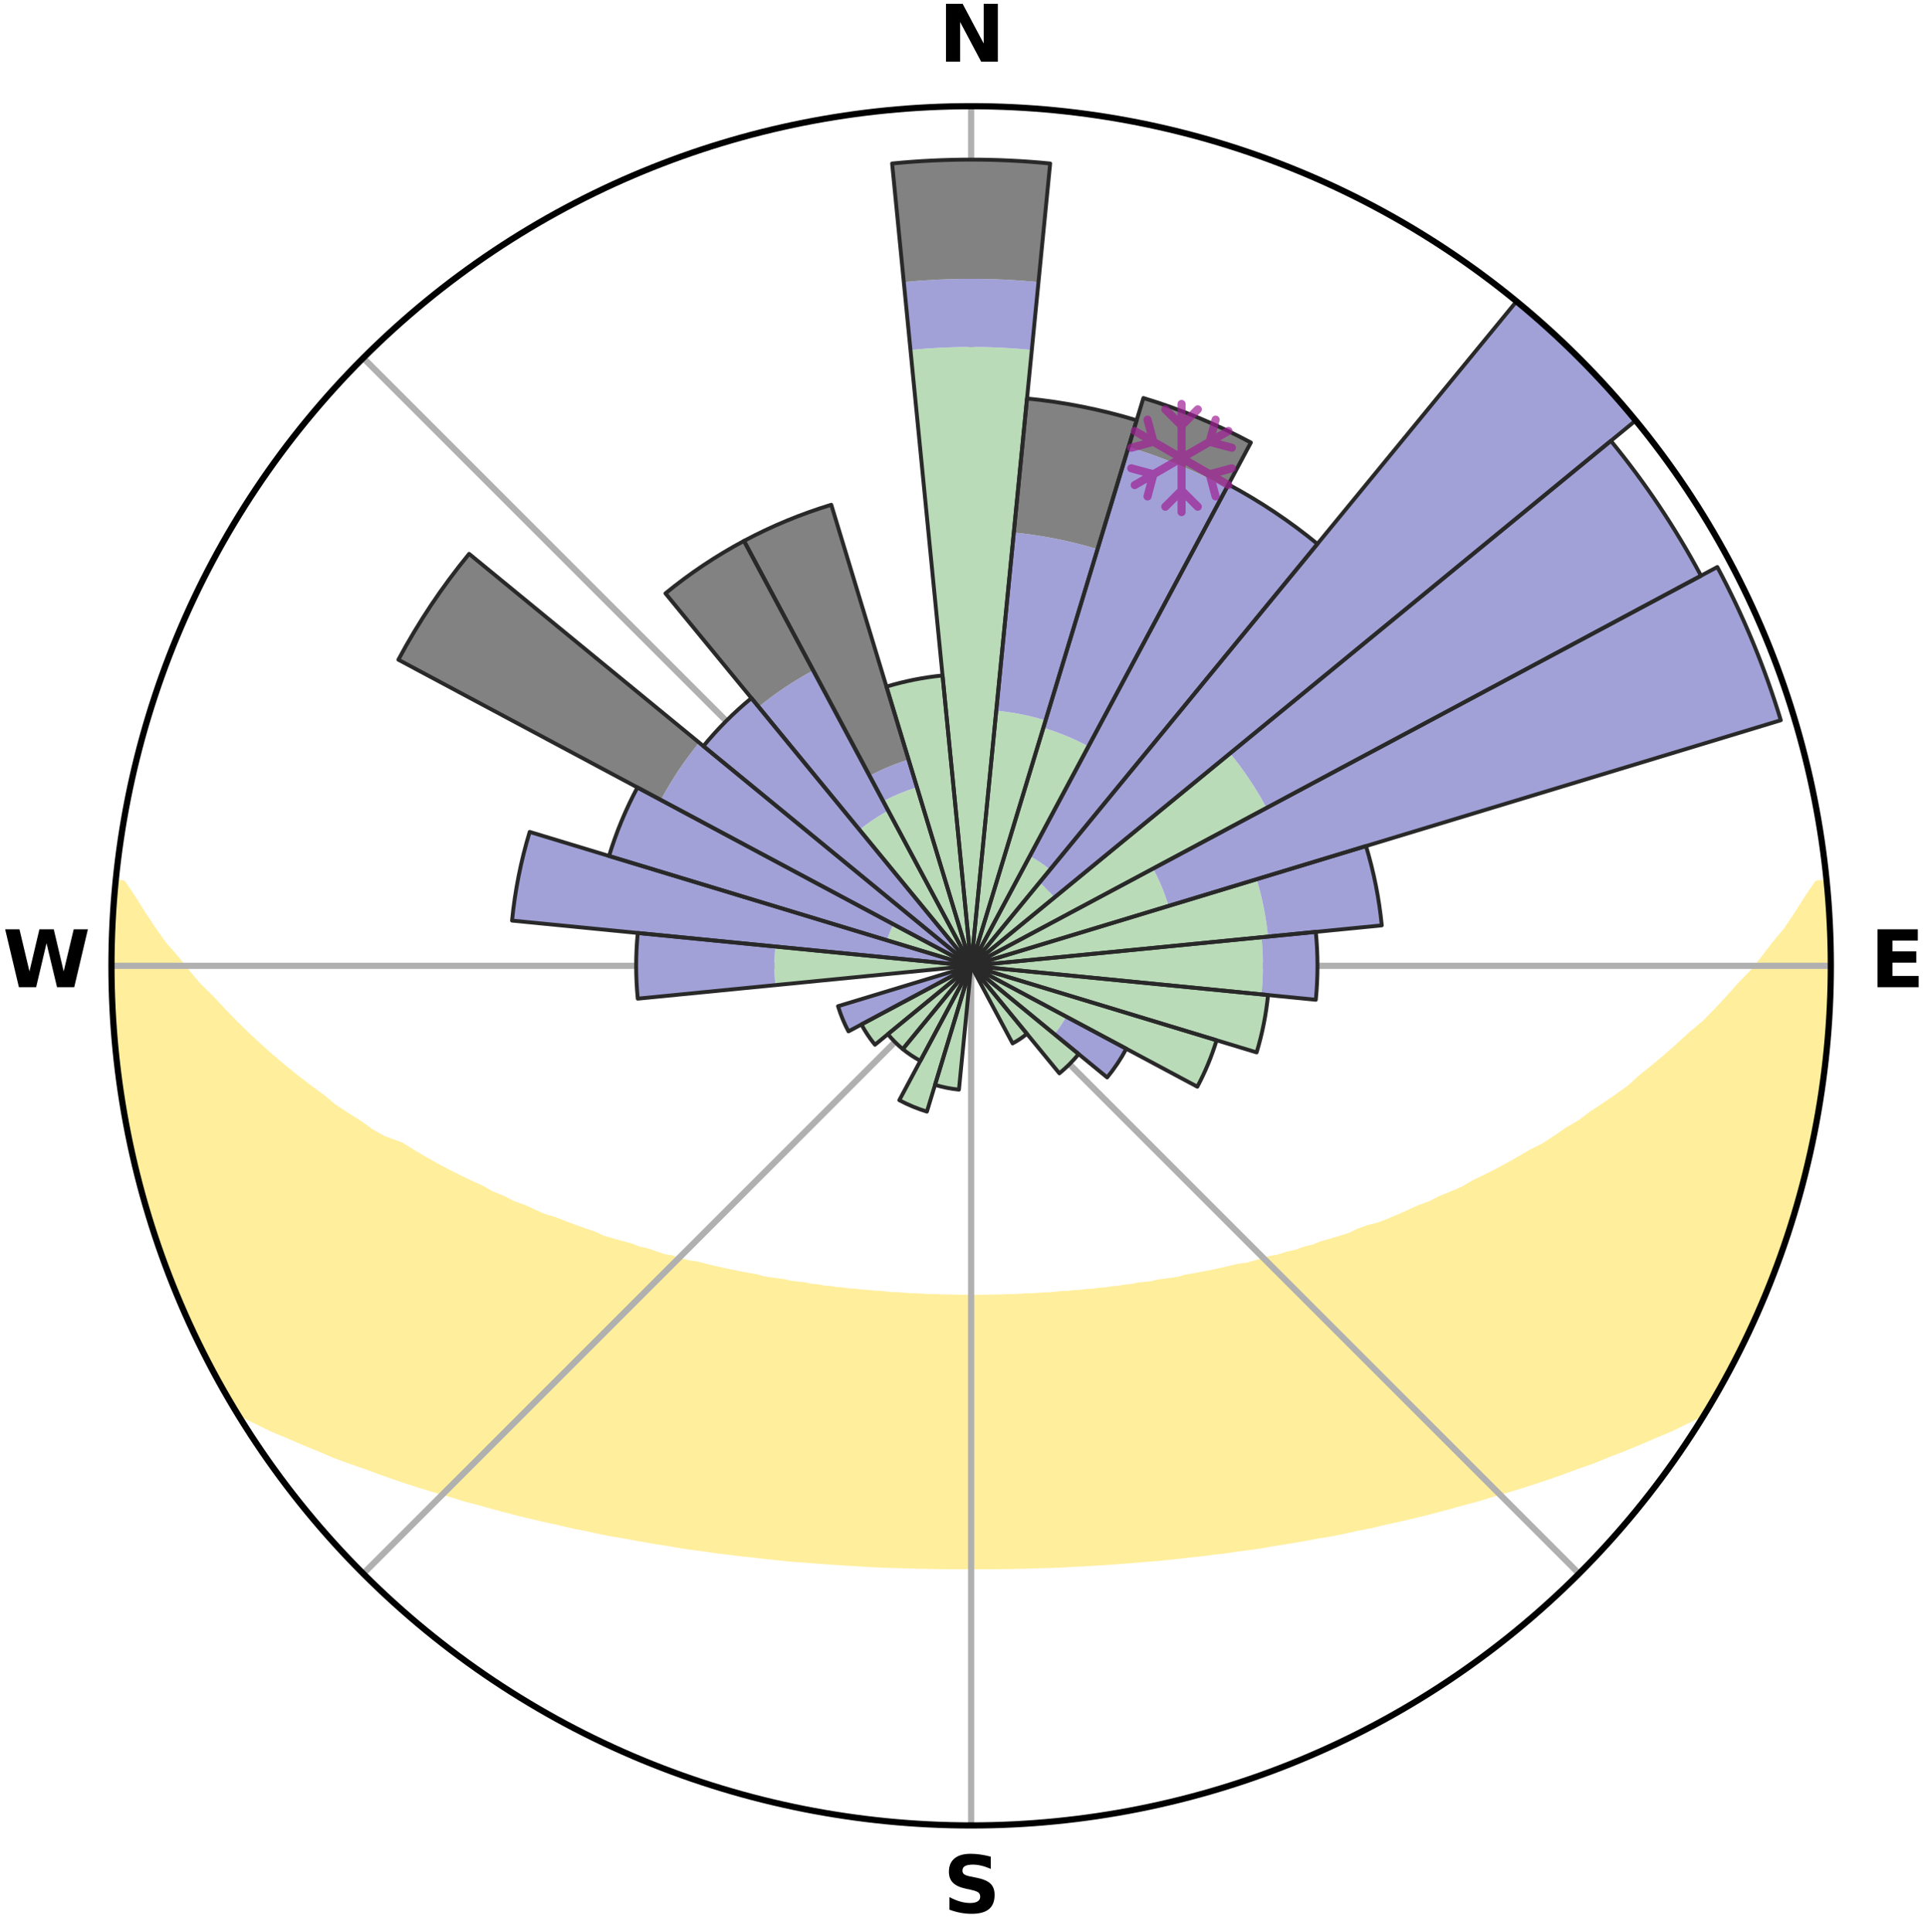 <?xml version="1.0" encoding="utf-8" standalone="no"?>
<!DOCTYPE svg PUBLIC "-//W3C//DTD SVG 1.1//EN"
  "http://www.w3.org/Graphics/SVG/1.1/DTD/svg11.dtd">
<svg xmlns:xlink="http://www.w3.org/1999/xlink" width="248.41pt" height="249.158pt" viewBox="0 0 248.41 249.158" xmlns="http://www.w3.org/2000/svg" version="1.1">
 <title>Ski Rose for Tahoe Donner Downhill Ski Area</title>
 <defs>
  <style type="text/css">*{stroke-linejoin: round; stroke-linecap: butt}</style>
 </defs>
 <g id="figure_1">
  <g id="patch_1">
   <path d="M 0 249.158 
L 248.41 249.158 
L 248.41 0 
L 0 0 
z
" style="fill: #ffffff"/>
  </g>
  <g id="axes_1">
   <g id="patch_2">
    <path d="M 236.135 124.579 
C 236.135 110.018 233.267 95.599 227.695 82.147 
C 222.122 68.695 213.955 56.471 203.659 46.175 
C 193.363 35.879 181.139 27.711 167.687 22.139 
C 154.235 16.567 139.815 13.699 125.255 13.699 
C 110.694 13.699 96.275 16.567 82.823 22.139 
C 69.371 27.711 57.147 35.879 46.851 46.175 
C 36.555 56.471 28.387 68.695 22.815 82.147 
C 17.243 95.599 14.375 110.018 14.375 124.579 
C 14.375 139.14 17.243 153.559 22.815 167.011 
C 28.387 180.463 36.555 192.687 46.851 202.983 
C 57.147 213.279 69.371 221.447 82.823 227.019 
C 96.275 232.591 110.694 235.459 125.255 235.459 
C 139.815 235.459 154.235 232.591 167.687 227.019 
C 181.139 221.447 193.363 213.279 203.659 202.983 
C 213.955 192.687 222.122 180.463 227.695 167.011 
C 233.267 153.559 236.135 139.14 236.135 124.579 
M 125.255 124.579 
C 125.255 124.579 125.255 124.579 125.255 124.579 
C 125.255 124.579 125.255 124.579 125.255 124.579 
C 125.255 124.579 125.255 124.579 125.255 124.579 
C 125.255 124.579 125.255 124.579 125.255 124.579 
C 125.255 124.579 125.255 124.579 125.255 124.579 
C 125.255 124.579 125.255 124.579 125.255 124.579 
C 125.255 124.579 125.255 124.579 125.255 124.579 
C 125.255 124.579 125.255 124.579 125.255 124.579 
C 125.255 124.579 125.255 124.579 125.255 124.579 
C 125.255 124.579 125.255 124.579 125.255 124.579 
C 125.255 124.579 125.255 124.579 125.255 124.579 
C 125.255 124.579 125.255 124.579 125.255 124.579 
C 125.255 124.579 125.255 124.579 125.255 124.579 
C 125.255 124.579 125.255 124.579 125.255 124.579 
C 125.255 124.579 125.255 124.579 125.255 124.579 
C 125.255 124.579 125.255 124.579 125.255 124.579 
z
" style="fill: #ffffff"/>
   </g>
   <g id="PolyCollection_1">
    <defs>
     <path id="m194b29a1ac" d="M 235.513 -135.196 
L 234.458 -135.094 
L 233.078 -133.065 
L 231.843 -131.098 
L 230.553 -129.176 
L 228.981 -127.295 
L 227.601 -125.472 
L 226.186 -123.698 
L 224.501 -121.98 
L 223.022 -120.31 
L 221.515 -118.692 
L 219.982 -117.124 
L 218.19 -115.63 
L 216.612 -114.17 
L 215.014 -112.762 
L 213.398 -111.406 
L 211.766 -110.102 
L 210.349 -108.808 
L 208.689 -107.604 
L 207.018 -106.453 
L 205.339 -105.353 
L 203.875 -104.247 
L 202.18 -103.246 
L 200.701 -102.231 
L 199.216 -101.259 
L 197.511 -100.402 
L 196.02 -99.52 
L 194.526 -98.68 
L 193.032 -97.881 
L 191.538 -97.124 
L 190.046 -96.407 
L 188.755 -95.64 
L 187.268 -95 
L 185.788 -94.399 
L 184.501 -93.737 
L 183.033 -93.208 
L 181.754 -92.614 
L 180.478 -92.05 
L 179.208 -91.517 
L 177.943 -91.013 
L 176.519 -90.648 
L 175.271 -90.204 
L 174.189 -89.675 
L 172.954 -89.284 
L 171.729 -88.918 
L 170.515 -88.578 
L 169.453 -88.145 
L 168.257 -87.852 
L 167.207 -87.463 
L 166.032 -87.213 
L 164.996 -86.866 
L 163.846 -86.656 
L 162.826 -86.347 
L 161.812 -86.055 
L 160.806 -85.782 
L 159.703 -85.642 
L 158.716 -85.401 
L 157.737 -85.175 
L 156.767 -84.963 
L 155.804 -84.766 
L 154.851 -84.582 
L 153.907 -84.411 
L 152.972 -84.251 
L 152.118 -83.994 
L 151.197 -83.858 
L 150.286 -83.732 
L 149.384 -83.616 
L 148.549 -83.407 
L 147.663 -83.309 
L 146.786 -83.219 
L 145.965 -83.041 
L 145.103 -82.967 
L 144.291 -82.809 
L 143.444 -82.748 
L 142.64 -82.608 
L 141.807 -82.559 
L 141.012 -82.435 
L 140.193 -82.395 
L 139.406 -82.287 
L 138.6 -82.255 
L 137.82 -82.161 
L 137.026 -82.135 
L 136.253 -82.053 
L 135.482 -81.979 
L 134.703 -81.961 
L 133.938 -81.898 
L 133.176 -81.842 
L 132.409 -81.83 
L 131.651 -81.784 
L 130.894 -81.744 
L 130.136 -81.736 
L 129.383 -81.705 
L 128.631 -81.68 
L 127.879 -81.675 
L 127.129 -81.658 
L 126.379 -81.647 
L 125.63 -81.643 
L 124.88 -81.643 
L 124.131 -81.649 
L 123.381 -81.662 
L 122.631 -81.68 
L 121.879 -81.687 
L 121.127 -81.714 
L 120.375 -81.746 
L 119.617 -81.756 
L 118.861 -81.798 
L 118.104 -81.846 
L 117.337 -81.859 
L 116.575 -81.917 
L 115.811 -81.981 
L 115.033 -82 
L 114.263 -82.076 
L 113.491 -82.159 
L 112.698 -82.187 
L 111.919 -82.282 
L 111.114 -82.316 
L 110.328 -82.426 
L 109.51 -82.467 
L 108.715 -82.591 
L 107.884 -82.642 
L 107.082 -82.783 
L 106.236 -82.846 
L 105.425 -83.005 
L 104.564 -83.08 
L 103.745 -83.259 
L 102.869 -83.35 
L 101.984 -83.449 
L 101.151 -83.658 
L 100.251 -83.776 
L 99.341 -83.903 
L 98.422 -84.039 
L 97.57 -84.297 
L 96.636 -84.457 
L 95.693 -84.629 
L 94.742 -84.814 
L 93.782 -85.012 
L 92.813 -85.224 
L 91.836 -85.45 
L 90.85 -85.692 
L 89.857 -85.949 
L 88.745 -86.106 
L 87.734 -86.397 
L 86.716 -86.707 
L 85.567 -86.917 
L 84.533 -87.264 
L 83.493 -87.631 
L 82.312 -87.902 
L 81.259 -88.312 
L 80.058 -88.628 
L 78.846 -88.968 
L 77.623 -89.333 
L 76.548 -89.837 
L 75.31 -90.253 
L 74.064 -90.697 
L 72.811 -91.169 
L 71.552 -91.67 
L 70.111 -92.097 
L 68.838 -92.66 
L 67.561 -93.254 
L 66.095 -93.782 
L 64.81 -94.442 
L 63.332 -95.043 
L 62.044 -95.772 
L 60.558 -96.448 
L 59.068 -97.164 
L 57.577 -97.92 
L 56.085 -98.717 
L 54.593 -99.556 
L 53.104 -100.438 
L 51.618 -101.361 
L 49.459 -102.127 
L 47.761 -103.088 
L 46.288 -104.157 
L 44.601 -105.216 
L 42.921 -106.326 
L 41.478 -107.534 
L 39.82 -108.745 
L 38.174 -110.007 
L 36.543 -111.321 
L 34.928 -112.687 
L 33.331 -114.106 
L 31.755 -115.576 
L 30.2 -117.098 
L 28.67 -118.672 
L 27.165 -120.296 
L 25.453 -121.966 
L 24.007 -123.695 
L 22.595 -125.475 
L 20.986 -127.309 
L 19.653 -129.19 
L 18.369 -131.117 
L 17.142 -133.088 
L 15.777 -135.121 
L 14.94 -135.201 
L 14.94 -135.201 
L 14.777 -133.274 
L 14.647 -131.344 
L 14.55 -129.413 
L 14.485 -127.48 
L 14.453 -125.546 
L 14.451 -123.612 
L 14.481 -121.678 
L 14.542 -119.745 
L 14.634 -117.813 
L 14.756 -115.883 
L 14.908 -113.954 
L 15.09 -112.027 
L 15.518 -110.132 
L 15.76 -108.215 
L 16.03 -106.301 
L 16.311 -104.388 
L 16.639 -102.481 
L 17.019 -100.584 
L 17.58 -98.729 
L 17.995 -96.84 
L 18.441 -94.957 
L 18.946 -93.089 
L 19.581 -91.26 
L 20.114 -89.4 
L 20.864 -87.612 
L 21.424 -85.758 
L 22.231 -83.997 
L 22.854 -82.163 
L 23.578 -80.369 
L 24.386 -78.611 
L 25.177 -76.844 
L 26.06 -75.122 
L 26.908 -73.383 
L 27.851 -71.693 
L 28.755 -69.982 
L 29.719 -68.304 
L 31.155 -66.914 
L 33.187 -65.925 
L 35.169 -64.953 
L 37.244 -64.091 
L 39.244 -63.228 
L 41.242 -62.413 
L 43.16 -61.586 
L 45.147 -60.858 
L 47.124 -60.173 
L 49.021 -59.469 
L 50.908 -58.803 
L 52.786 -58.173 
L 54.651 -57.579 
L 56.505 -57.019 
L 58.346 -56.492 
L 60.116 -55.937 
L 61.93 -55.472 
L 63.676 -54.977 
L 65.41 -54.51 
L 67.132 -54.071 
L 68.841 -53.658 
L 70.537 -53.27 
L 72.219 -52.906 
L 73.847 -52.508 
L 75.503 -52.19 
L 77.108 -51.837 
L 78.702 -51.505 
L 80.317 -51.247 
L 81.887 -50.954 
L 83.445 -50.68 
L 84.991 -50.423 
L 86.527 -50.183 
L 88.027 -49.911 
L 89.541 -49.703 
L 91.043 -49.509 
L 92.516 -49.284 
L 93.997 -49.117 
L 95.452 -48.921 
L 96.914 -48.778 
L 98.352 -48.608 
L 99.782 -48.45 
L 101.205 -48.304 
L 102.622 -48.17 
L 104.039 -48.078 
L 105.441 -47.964 
L 106.836 -47.86 
L 108.226 -47.765 
L 109.61 -47.68 
L 110.988 -47.603 
L 112.359 -47.515 
L 113.729 -47.457 
L 115.095 -47.406 
L 116.457 -47.363 
L 117.816 -47.328 
L 119.173 -47.299 
L 120.526 -47.268 
L 121.879 -47.255 
L 123.23 -47.249 
L 124.58 -47.249 
L 125.93 -47.248 
L 127.28 -47.248 
L 128.631 -47.255 
L 129.983 -47.268 
L 131.337 -47.298 
L 132.693 -47.327 
L 134.053 -47.363 
L 135.415 -47.406 
L 136.781 -47.456 
L 138.148 -47.534 
L 139.522 -47.602 
L 140.9 -47.678 
L 142.284 -47.764 
L 143.674 -47.858 
L 145.069 -47.962 
L 146.471 -48.076 
L 147.879 -48.201 
L 149.305 -48.302 
L 150.728 -48.448 
L 152.158 -48.606 
L 153.596 -48.776 
L 155.059 -48.918 
L 156.513 -49.114 
L 157.995 -49.282 
L 159.467 -49.506 
L 160.971 -49.7 
L 162.484 -49.908 
L 163.984 -50.181 
L 165.52 -50.42 
L 167.066 -50.677 
L 168.625 -50.951 
L 170.194 -51.245 
L 171.81 -51.502 
L 173.404 -51.833 
L 175.009 -52.187 
L 176.665 -52.505 
L 178.293 -52.902 
L 179.975 -53.266 
L 181.671 -53.654 
L 183.38 -54.067 
L 185.103 -54.506 
L 186.837 -54.973 
L 188.583 -55.468 
L 190.397 -55.934 
L 192.167 -56.489 
L 194.008 -57.015 
L 195.861 -57.576 
L 197.728 -58.169 
L 199.605 -58.8 
L 201.493 -59.465 
L 203.389 -60.17 
L 205.367 -60.855 
L 207.28 -61.639 
L 209.273 -62.409 
L 211.271 -63.224 
L 213.271 -64.088 
L 215.344 -64.95 
L 217.327 -65.923 
L 219.36 -66.911 
L 220.792 -68.303 
L 221.729 -69.997 
L 222.688 -71.677 
L 223.586 -73.391 
L 224.424 -75.135 
L 225.314 -76.853 
L 226.125 -78.61 
L 226.857 -80.401 
L 227.686 -82.151 
L 228.26 -84.004 
L 228.952 -85.808 
L 229.77 -87.568 
L 230.382 -89.404 
L 230.897 -91.27 
L 231.533 -93.098 
L 232.018 -94.971 
L 232.545 -96.832 
L 233.01 -98.709 
L 233.493 -100.583 
L 233.815 -102.492 
L 234.215 -104.384 
L 234.572 -106.286 
L 234.887 -108.194 
L 235.159 -110.11 
L 235.39 -112.031 
L 235.579 -113.956 
L 235.729 -115.885 
L 235.84 -117.815 
L 236 -119.744 
L 236.033 -121.678 
L 236.031 -123.612 
L 236.116 -125.547 
L 236.044 -127.48 
L 236.023 -129.415 
L 235.885 -131.345 
L 235.714 -133.272 
L 235.513 -135.196 
z
" style="stroke: #ffee9c"/>
    </defs>
    <g clip-path="url(#p11be83f83b)">
     <use xlink:href="#m194b29a1ac" x="0" y="249.158" style="fill: #ffee9c; stroke: #ffee9c"/>
    </g>
   </g>
   <g id="matplotlib.axis_1">
    <g id="xtick_1">
     <g id="line2d_1">
      <path d="M 125.255 124.579 
L 125.255 13.699 
" clip-path="url(#p11be83f83b)" style="fill: none; stroke: #b0b0b0; stroke-width: 0.8; stroke-linecap: square"/>
     </g>
     <g id="text_1">
      <!-- N -->
      <g transform="translate(121.07 7.958) scale(0.1 -0.1)">
       <defs>
        <path id="DejaVuSans-Bold-4e" d="M 588 4666 
L 1931 4666 
L 3628 1466 
L 3628 4666 
L 4769 4666 
L 4769 0 
L 3425 0 
L 1728 3200 
L 1728 0 
L 588 0 
L 588 4666 
z
" transform="scale(0.016)"/>
       </defs>
       <use xlink:href="#DejaVuSans-Bold-4e"/>
      </g>
     </g>
    </g>
    <g id="xtick_2">
     <g id="line2d_2">
      <path d="M 125.255 124.579 
L 203.659 46.175 
" clip-path="url(#p11be83f83b)" style="fill: none; stroke: #b0b0b0; stroke-width: 0.8; stroke-linecap: square"/>
     </g>
    </g>
    <g id="xtick_3">
     <g id="line2d_3">
      <path d="M 125.255 124.579 
L 236.135 124.579 
" clip-path="url(#p11be83f83b)" style="fill: none; stroke: #b0b0b0; stroke-width: 0.8; stroke-linecap: square"/>
     </g>
     <g id="text_2">
      <!-- E -->
      <g transform="translate(241.219 127.338) scale(0.1 -0.1)">
       <defs>
        <path id="DejaVuSans-Bold-45" d="M 588 4666 
L 3834 4666 
L 3834 3756 
L 1791 3756 
L 1791 2888 
L 3713 2888 
L 3713 1978 
L 1791 1978 
L 1791 909 
L 3903 909 
L 3903 0 
L 588 0 
L 588 4666 
z
" transform="scale(0.016)"/>
       </defs>
       <use xlink:href="#DejaVuSans-Bold-45"/>
      </g>
     </g>
    </g>
    <g id="xtick_4">
     <g id="line2d_4">
      <path d="M 125.255 124.579 
L 203.659 202.983 
" clip-path="url(#p11be83f83b)" style="fill: none; stroke: #b0b0b0; stroke-width: 0.8; stroke-linecap: square"/>
     </g>
    </g>
    <g id="xtick_5">
     <g id="line2d_5">
      <path d="M 125.255 124.579 
L 125.255 235.459 
" clip-path="url(#p11be83f83b)" style="fill: none; stroke: #b0b0b0; stroke-width: 0.8; stroke-linecap: square"/>
     </g>
     <g id="text_3">
      <!-- S -->
      <g transform="translate(121.654 246.718) scale(0.1 -0.1)">
       <defs>
        <path id="DejaVuSans-Bold-53" d="M 3834 4519 
L 3834 3531 
Q 3450 3703 3084 3790 
Q 2719 3878 2394 3878 
Q 1963 3878 1756 3759 
Q 1550 3641 1550 3391 
Q 1550 3203 1689 3098 
Q 1828 2994 2194 2919 
L 2706 2816 
Q 3484 2659 3812 2340 
Q 4141 2022 4141 1434 
Q 4141 663 3683 286 
Q 3225 -91 2284 -91 
Q 1841 -91 1394 -6 
Q 947 78 500 244 
L 500 1259 
Q 947 1022 1364 901 
Q 1781 781 2169 781 
Q 2563 781 2772 912 
Q 2981 1044 2981 1288 
Q 2981 1506 2839 1625 
Q 2697 1744 2272 1838 
L 1806 1941 
Q 1106 2091 782 2419 
Q 459 2747 459 3303 
Q 459 4000 909 4375 
Q 1359 4750 2203 4750 
Q 2588 4750 2994 4692 
Q 3400 4634 3834 4519 
z
" transform="scale(0.016)"/>
       </defs>
       <use xlink:href="#DejaVuSans-Bold-53"/>
      </g>
     </g>
    </g>
    <g id="xtick_6">
     <g id="line2d_6">
      <path d="M 125.255 124.579 
L 46.851 202.983 
" clip-path="url(#p11be83f83b)" style="fill: none; stroke: #b0b0b0; stroke-width: 0.8; stroke-linecap: square"/>
     </g>
    </g>
    <g id="xtick_7">
     <g id="line2d_7">
      <path d="M 125.255 124.579 
L 14.375 124.579 
" clip-path="url(#p11be83f83b)" style="fill: none; stroke: #b0b0b0; stroke-width: 0.8; stroke-linecap: square"/>
     </g>
     <g id="text_4">
      <!-- W -->
      <g transform="translate(0.36 127.338) scale(0.1 -0.1)">
       <defs>
        <path id="DejaVuSans-Bold-57" d="M 191 4666 
L 1344 4666 
L 2150 1275 
L 2950 4666 
L 4109 4666 
L 4909 1275 
L 5716 4666 
L 6859 4666 
L 5759 0 
L 4372 0 
L 3525 3547 
L 2688 0 
L 1300 0 
L 191 4666 
z
" transform="scale(0.016)"/>
       </defs>
       <use xlink:href="#DejaVuSans-Bold-57"/>
      </g>
     </g>
    </g>
    <g id="xtick_8">
     <g id="line2d_8">
      <path d="M 125.255 124.579 
L 46.851 46.175 
" clip-path="url(#p11be83f83b)" style="fill: none; stroke: #b0b0b0; stroke-width: 0.8; stroke-linecap: square"/>
     </g>
    </g>
   </g>
   <g id="matplotlib.axis_2"/>
   <g id="patch_3">
    <path d="M 125.255 124.579 
C 125.255 124.579 125.255 124.579 125.255 124.579 
C 125.255 124.579 125.255 124.579 125.255 124.579 
L 125.255 124.579 
C 125.255 124.579 125.255 124.579 125.255 124.579 
C 125.255 124.579 125.255 124.579 125.255 124.579 
z
" clip-path="url(#p11be83f83b)" style="fill: #d9d9d9"/>
   </g>
   <g id="patch_4">
    <path d="M 125.255 124.579 
C 125.255 124.579 125.255 124.579 125.255 124.579 
C 125.255 124.579 125.255 124.579 125.255 124.579 
L 125.255 124.579 
C 125.255 124.579 125.255 124.579 125.255 124.579 
C 125.255 124.579 125.255 124.579 125.255 124.579 
z
" clip-path="url(#p11be83f83b)" style="fill: #d9d9d9"/>
   </g>
   <g id="patch_5">
    <path d="M 125.255 124.579 
C 125.255 124.579 125.255 124.579 125.255 124.579 
C 125.255 124.579 125.255 124.579 125.255 124.579 
L 125.255 124.579 
C 125.255 124.579 125.255 124.579 125.255 124.579 
C 125.255 124.579 125.255 124.579 125.255 124.579 
z
" clip-path="url(#p11be83f83b)" style="fill: #d9d9d9"/>
   </g>
   <g id="patch_6">
    <path d="M 125.255 124.579 
C 125.255 124.579 125.255 124.579 125.255 124.579 
C 125.255 124.579 125.255 124.579 125.255 124.579 
L 125.255 124.579 
C 125.255 124.579 125.255 124.579 125.255 124.579 
C 125.255 124.579 125.255 124.579 125.255 124.579 
z
" clip-path="url(#p11be83f83b)" style="fill: #d9d9d9"/>
   </g>
   <g id="patch_7">
    <path d="M 125.255 124.579 
C 125.255 124.579 125.255 124.579 125.255 124.579 
C 125.255 124.579 125.255 124.579 125.255 124.579 
L 125.255 124.579 
C 125.255 124.579 125.255 124.579 125.255 124.579 
C 125.255 124.579 125.255 124.579 125.255 124.579 
z
" clip-path="url(#p11be83f83b)" style="fill: #d9d9d9"/>
   </g>
   <g id="patch_8">
    <path d="M 125.255 124.579 
C 125.255 124.579 125.255 124.579 125.255 124.579 
C 125.255 124.579 125.255 124.579 125.255 124.579 
L 125.255 124.579 
C 125.255 124.579 125.255 124.579 125.255 124.579 
C 125.255 124.579 125.255 124.579 125.255 124.579 
z
" clip-path="url(#p11be83f83b)" style="fill: #d9d9d9"/>
   </g>
   <g id="patch_9">
    <path d="M 125.255 124.579 
C 125.255 124.579 125.255 124.579 125.255 124.579 
C 125.255 124.579 125.255 124.579 125.255 124.579 
L 125.255 124.579 
C 125.255 124.579 125.255 124.579 125.255 124.579 
C 125.255 124.579 125.255 124.579 125.255 124.579 
z
" clip-path="url(#p11be83f83b)" style="fill: #d9d9d9"/>
   </g>
   <g id="patch_10">
    <path d="M 125.255 124.579 
C 125.255 124.579 125.255 124.579 125.255 124.579 
C 125.255 124.579 125.255 124.579 125.255 124.579 
L 125.255 124.579 
C 125.255 124.579 125.255 124.579 125.255 124.579 
C 125.255 124.579 125.255 124.579 125.255 124.579 
z
" clip-path="url(#p11be83f83b)" style="fill: #d9d9d9"/>
   </g>
   <g id="patch_11">
    <path d="M 125.255 124.579 
C 125.255 124.579 125.255 124.579 125.255 124.579 
C 125.255 124.579 125.255 124.579 125.255 124.579 
L 125.255 124.579 
C 125.255 124.579 125.255 124.579 125.255 124.579 
C 125.255 124.579 125.255 124.579 125.255 124.579 
z
" clip-path="url(#p11be83f83b)" style="fill: #d9d9d9"/>
   </g>
   <g id="patch_12">
    <path d="M 125.255 124.579 
C 125.255 124.579 125.255 124.579 125.255 124.579 
C 125.255 124.579 125.255 124.579 125.255 124.579 
L 125.255 124.579 
C 125.255 124.579 125.255 124.579 125.255 124.579 
C 125.255 124.579 125.255 124.579 125.255 124.579 
z
" clip-path="url(#p11be83f83b)" style="fill: #d9d9d9"/>
   </g>
   <g id="patch_13">
    <path d="M 125.255 124.579 
C 125.255 124.579 125.255 124.579 125.255 124.579 
C 125.255 124.579 125.255 124.579 125.255 124.579 
L 125.255 124.579 
C 125.255 124.579 125.255 124.579 125.255 124.579 
C 125.255 124.579 125.255 124.579 125.255 124.579 
z
" clip-path="url(#p11be83f83b)" style="fill: #d9d9d9"/>
   </g>
   <g id="patch_14">
    <path d="M 125.255 124.579 
C 125.255 124.579 125.255 124.579 125.255 124.579 
C 125.255 124.579 125.255 124.579 125.255 124.579 
L 125.255 124.579 
C 125.255 124.579 125.255 124.579 125.255 124.579 
C 125.255 124.579 125.255 124.579 125.255 124.579 
z
" clip-path="url(#p11be83f83b)" style="fill: #d9d9d9"/>
   </g>
   <g id="patch_15">
    <path d="M 125.255 124.579 
C 125.255 124.579 125.255 124.579 125.255 124.579 
C 125.255 124.579 125.255 124.579 125.255 124.579 
L 125.255 124.579 
C 125.255 124.579 125.255 124.579 125.255 124.579 
C 125.255 124.579 125.255 124.579 125.255 124.579 
z
" clip-path="url(#p11be83f83b)" style="fill: #d9d9d9"/>
   </g>
   <g id="patch_16">
    <path d="M 125.255 124.579 
C 125.255 124.579 125.255 124.579 125.255 124.579 
C 125.255 124.579 125.255 124.579 125.255 124.579 
L 125.255 124.579 
C 125.255 124.579 125.255 124.579 125.255 124.579 
C 125.255 124.579 125.255 124.579 125.255 124.579 
z
" clip-path="url(#p11be83f83b)" style="fill: #d9d9d9"/>
   </g>
   <g id="patch_17">
    <path d="M 125.255 124.579 
C 125.255 124.579 125.255 124.579 125.255 124.579 
C 125.255 124.579 125.255 124.579 125.255 124.579 
L 125.255 124.579 
C 125.255 124.579 125.255 124.579 125.255 124.579 
C 125.255 124.579 125.255 124.579 125.255 124.579 
z
" clip-path="url(#p11be83f83b)" style="fill: #d9d9d9"/>
   </g>
   <g id="patch_18">
    <path d="M 125.255 124.579 
C 125.255 124.579 125.255 124.579 125.255 124.579 
C 125.255 124.579 125.255 124.579 125.255 124.579 
L 125.255 124.579 
C 125.255 124.579 125.255 124.579 125.255 124.579 
C 125.255 124.579 125.255 124.579 125.255 124.579 
z
" clip-path="url(#p11be83f83b)" style="fill: #d9d9d9"/>
   </g>
   <g id="patch_19">
    <path d="M 125.255 124.579 
C 125.255 124.579 125.255 124.579 125.255 124.579 
C 125.255 124.579 125.255 124.579 125.255 124.579 
L 125.255 124.579 
C 125.255 124.579 125.255 124.579 125.255 124.579 
C 125.255 124.579 125.255 124.579 125.255 124.579 
z
" clip-path="url(#p11be83f83b)" style="fill: #d9d9d9"/>
   </g>
   <g id="patch_20">
    <path d="M 125.255 124.579 
C 125.255 124.579 125.255 124.579 125.255 124.579 
C 125.255 124.579 125.255 124.579 125.255 124.579 
L 125.255 124.579 
C 125.255 124.579 125.255 124.579 125.255 124.579 
C 125.255 124.579 125.255 124.579 125.255 124.579 
z
" clip-path="url(#p11be83f83b)" style="fill: #d9d9d9"/>
   </g>
   <g id="patch_21">
    <path d="M 125.255 124.579 
C 125.255 124.579 125.255 124.579 125.255 124.579 
C 125.255 124.579 125.255 124.579 125.255 124.579 
L 125.255 124.579 
C 125.255 124.579 125.255 124.579 125.255 124.579 
C 125.255 124.579 125.255 124.579 125.255 124.579 
z
" clip-path="url(#p11be83f83b)" style="fill: #d9d9d9"/>
   </g>
   <g id="patch_22">
    <path d="M 125.255 124.579 
C 125.255 124.579 125.255 124.579 125.255 124.579 
C 125.255 124.579 125.255 124.579 125.255 124.579 
L 125.255 124.579 
C 125.255 124.579 125.255 124.579 125.255 124.579 
C 125.255 124.579 125.255 124.579 125.255 124.579 
z
" clip-path="url(#p11be83f83b)" style="fill: #d9d9d9"/>
   </g>
   <g id="patch_23">
    <path d="M 125.255 124.579 
C 125.255 124.579 125.255 124.579 125.255 124.579 
C 125.255 124.579 125.255 124.579 125.255 124.579 
L 125.255 124.579 
C 125.255 124.579 125.255 124.579 125.255 124.579 
C 125.255 124.579 125.255 124.579 125.255 124.579 
z
" clip-path="url(#p11be83f83b)" style="fill: #d9d9d9"/>
   </g>
   <g id="patch_24">
    <path d="M 125.255 124.579 
C 125.255 124.579 125.255 124.579 125.255 124.579 
C 125.255 124.579 125.255 124.579 125.255 124.579 
L 125.255 124.579 
C 125.255 124.579 125.255 124.579 125.255 124.579 
C 125.255 124.579 125.255 124.579 125.255 124.579 
z
" clip-path="url(#p11be83f83b)" style="fill: #d9d9d9"/>
   </g>
   <g id="patch_25">
    <path d="M 125.255 124.579 
C 125.255 124.579 125.255 124.579 125.255 124.579 
C 125.255 124.579 125.255 124.579 125.255 124.579 
L 125.255 124.579 
C 125.255 124.579 125.255 124.579 125.255 124.579 
C 125.255 124.579 125.255 124.579 125.255 124.579 
z
" clip-path="url(#p11be83f83b)" style="fill: #d9d9d9"/>
   </g>
   <g id="patch_26">
    <path d="M 125.255 124.579 
C 125.255 124.579 125.255 124.579 125.255 124.579 
C 125.255 124.579 125.255 124.579 125.255 124.579 
L 125.255 124.579 
C 125.255 124.579 125.255 124.579 125.255 124.579 
C 125.255 124.579 125.255 124.579 125.255 124.579 
z
" clip-path="url(#p11be83f83b)" style="fill: #d9d9d9"/>
   </g>
   <g id="patch_27">
    <path d="M 125.255 124.579 
C 125.255 124.579 125.255 124.579 125.255 124.579 
C 125.255 124.579 125.255 124.579 125.255 124.579 
L 125.255 124.579 
C 125.255 124.579 125.255 124.579 125.255 124.579 
C 125.255 124.579 125.255 124.579 125.255 124.579 
z
" clip-path="url(#p11be83f83b)" style="fill: #d9d9d9"/>
   </g>
   <g id="patch_28">
    <path d="M 125.255 124.579 
C 125.255 124.579 125.255 124.579 125.255 124.579 
C 125.255 124.579 125.255 124.579 125.255 124.579 
L 125.255 124.579 
C 125.255 124.579 125.255 124.579 125.255 124.579 
C 125.255 124.579 125.255 124.579 125.255 124.579 
z
" clip-path="url(#p11be83f83b)" style="fill: #d9d9d9"/>
   </g>
   <g id="patch_29">
    <path d="M 125.255 124.579 
C 125.255 124.579 125.255 124.579 125.255 124.579 
C 125.255 124.579 125.255 124.579 125.255 124.579 
L 125.255 124.579 
C 125.255 124.579 125.255 124.579 125.255 124.579 
C 125.255 124.579 125.255 124.579 125.255 124.579 
z
" clip-path="url(#p11be83f83b)" style="fill: #d9d9d9"/>
   </g>
   <g id="patch_30">
    <path d="M 125.255 124.579 
C 125.255 124.579 125.255 124.579 125.255 124.579 
C 125.255 124.579 125.255 124.579 125.255 124.579 
L 125.255 124.579 
C 125.255 124.579 125.255 124.579 125.255 124.579 
C 125.255 124.579 125.255 124.579 125.255 124.579 
z
" clip-path="url(#p11be83f83b)" style="fill: #d9d9d9"/>
   </g>
   <g id="patch_31">
    <path d="M 125.255 124.579 
C 125.255 124.579 125.255 124.579 125.255 124.579 
C 125.255 124.579 125.255 124.579 125.255 124.579 
L 125.255 124.579 
C 125.255 124.579 125.255 124.579 125.255 124.579 
C 125.255 124.579 125.255 124.579 125.255 124.579 
z
" clip-path="url(#p11be83f83b)" style="fill: #d9d9d9"/>
   </g>
   <g id="patch_32">
    <path d="M 125.255 124.579 
C 125.255 124.579 125.255 124.579 125.255 124.579 
C 125.255 124.579 125.255 124.579 125.255 124.579 
L 125.255 124.579 
C 125.255 124.579 125.255 124.579 125.255 124.579 
C 125.255 124.579 125.255 124.579 125.255 124.579 
z
" clip-path="url(#p11be83f83b)" style="fill: #d9d9d9"/>
   </g>
   <g id="patch_33">
    <path d="M 125.255 124.579 
C 125.255 124.579 125.255 124.579 125.255 124.579 
C 125.255 124.579 125.255 124.579 125.255 124.579 
L 125.255 124.579 
C 125.255 124.579 125.255 124.579 125.255 124.579 
C 125.255 124.579 125.255 124.579 125.255 124.579 
z
" clip-path="url(#p11be83f83b)" style="fill: #d9d9d9"/>
   </g>
   <g id="patch_34">
    <path d="M 125.255 124.579 
C 125.255 124.579 125.255 124.579 125.255 124.579 
C 125.255 124.579 125.255 124.579 125.255 124.579 
L 125.255 124.579 
C 125.255 124.579 125.255 124.579 125.255 124.579 
C 125.255 124.579 125.255 124.579 125.255 124.579 
z
" clip-path="url(#p11be83f83b)" style="fill: #d9d9d9"/>
   </g>
   <g id="patch_35">
    <path d="M 125.255 124.579 
C 125.255 124.579 125.255 124.579 125.255 124.579 
C 125.255 124.579 125.255 124.579 125.255 124.579 
L 133.079 45.136 
C 130.479 44.88 127.868 44.751 125.255 44.751 
C 122.642 44.751 120.031 44.88 117.43 45.136 
z
" clip-path="url(#p11be83f83b)" style="fill: #badbb8"/>
   </g>
   <g id="patch_36">
    <path d="M 125.255 124.579 
C 125.255 124.579 125.255 124.579 125.255 124.579 
C 125.255 124.579 125.255 124.579 125.255 124.579 
L 134.857 92.924 
C 133.821 92.61 132.77 92.346 131.708 92.135 
C 130.646 91.924 129.575 91.765 128.497 91.659 
z
" clip-path="url(#p11be83f83b)" style="fill: #badbb8"/>
   </g>
   <g id="patch_37">
    <path d="M 125.255 124.579 
C 125.255 124.579 125.255 124.579 125.255 124.579 
C 125.255 124.579 125.255 124.579 125.255 124.579 
L 140.383 96.276 
C 139.457 95.781 138.506 95.332 137.536 94.93 
C 136.565 94.528 135.576 94.174 134.571 93.869 
z
" clip-path="url(#p11be83f83b)" style="fill: #badbb8"/>
   </g>
   <g id="patch_38">
    <path d="M 125.255 124.579 
C 125.255 124.579 125.255 124.579 125.255 124.579 
C 125.255 124.579 125.255 124.579 125.255 124.579 
L 135.434 112.175 
C 135.028 111.842 134.606 111.529 134.17 111.237 
C 133.733 110.946 133.282 110.675 132.819 110.428 
z
" clip-path="url(#p11be83f83b)" style="fill: #badbb8"/>
   </g>
   <g id="patch_39">
    <path d="M 125.255 124.579 
C 125.255 124.579 125.255 124.579 125.255 124.579 
C 125.255 124.579 125.255 124.579 125.255 124.579 
L 135.997 115.763 
C 135.708 115.412 135.403 115.075 135.081 114.753 
C 134.759 114.431 134.422 114.126 134.071 113.837 
z
" clip-path="url(#p11be83f83b)" style="fill: #badbb8"/>
   </g>
   <g id="patch_40">
    <path d="M 125.255 124.579 
C 125.255 124.579 125.255 124.579 125.255 124.579 
C 125.255 124.579 125.255 124.579 125.255 124.579 
L 163.358 104.212 
C 162.692 102.965 161.964 101.751 161.179 100.576 
C 160.393 99.4 159.55 98.263 158.653 97.17 
z
" clip-path="url(#p11be83f83b)" style="fill: #badbb8"/>
   </g>
   <g id="patch_41">
    <path d="M 125.255 124.579 
C 125.255 124.579 125.255 124.579 125.255 124.579 
C 125.255 124.579 125.255 124.579 125.255 124.579 
L 150.718 116.855 
C 150.465 116.021 150.172 115.201 149.839 114.396 
C 149.505 113.591 149.133 112.804 148.722 112.036 
z
" clip-path="url(#p11be83f83b)" style="fill: #badbb8"/>
   </g>
   <g id="patch_42">
    <path d="M 125.255 124.579 
C 125.255 124.579 125.255 124.579 125.255 124.579 
C 125.255 124.579 125.255 124.579 125.255 124.579 
L 163.547 120.808 
C 163.423 119.554 163.238 118.308 162.992 117.073 
C 162.747 115.837 162.441 114.615 162.075 113.41 
z
" clip-path="url(#p11be83f83b)" style="fill: #badbb8"/>
   </g>
   <g id="patch_43">
    <path d="M 125.255 124.579 
C 125.255 124.579 125.255 124.579 125.255 124.579 
C 125.255 124.579 125.255 124.579 125.255 124.579 
L 162.705 128.268 
C 162.826 127.042 162.886 125.811 162.886 124.579 
C 162.886 123.347 162.826 122.116 162.705 120.891 
z
" clip-path="url(#p11be83f83b)" style="fill: #badbb8"/>
   </g>
   <g id="patch_44">
    <path d="M 125.255 124.579 
C 125.255 124.579 125.255 124.579 125.255 124.579 
C 125.255 124.579 125.255 124.579 125.255 124.579 
L 162.075 135.748 
C 162.441 134.543 162.747 133.321 162.992 132.086 
C 163.238 130.85 163.423 129.604 163.547 128.35 
z
" clip-path="url(#p11be83f83b)" style="fill: #badbb8"/>
   </g>
   <g id="patch_45">
    <path d="M 125.255 124.579 
C 125.255 124.579 125.255 124.579 125.255 124.579 
C 125.255 124.579 125.255 124.579 125.255 124.579 
L 154.428 140.173 
C 154.939 139.218 155.402 138.238 155.816 137.238 
C 156.231 136.238 156.596 135.218 156.91 134.182 
z
" clip-path="url(#p11be83f83b)" style="fill: #badbb8"/>
   </g>
   <g id="patch_46">
    <path d="M 125.255 124.579 
C 125.255 124.579 125.255 124.579 125.255 124.579 
C 125.255 124.579 125.255 124.579 125.255 124.579 
L 135.997 133.395 
C 136.285 133.043 136.556 132.678 136.809 132.299 
C 137.062 131.921 137.296 131.531 137.51 131.13 
z
" clip-path="url(#p11be83f83b)" style="fill: #badbb8"/>
   </g>
   <g id="patch_47">
    <path d="M 125.255 124.579 
C 125.255 124.579 125.255 124.579 125.255 124.579 
C 125.255 124.579 125.255 124.579 125.255 124.579 
L 136.636 138.447 
C 137.09 138.074 137.525 137.68 137.94 137.265 
C 138.356 136.849 138.75 136.414 139.123 135.96 
z
" clip-path="url(#p11be83f83b)" style="fill: #badbb8"/>
   </g>
   <g id="patch_48">
    <path d="M 125.255 124.579 
C 125.255 124.579 125.255 124.579 125.255 124.579 
C 125.255 124.579 125.255 124.579 125.255 124.579 
L 130.603 134.586 
C 130.931 134.41 131.25 134.219 131.558 134.013 
C 131.867 133.807 132.166 133.585 132.453 133.35 
z
" clip-path="url(#p11be83f83b)" style="fill: #badbb8"/>
   </g>
   <g id="patch_49">
    <path d="M 125.255 124.579 
C 125.255 124.579 125.255 124.579 125.255 124.579 
C 125.255 124.579 125.255 124.579 125.255 124.579 
L 125.255 124.579 
C 125.255 124.579 125.255 124.579 125.255 124.579 
C 125.255 124.579 125.255 124.579 125.255 124.579 
z
" clip-path="url(#p11be83f83b)" style="fill: #badbb8"/>
   </g>
   <g id="patch_50">
    <path d="M 125.255 124.579 
C 125.255 124.579 125.255 124.579 125.255 124.579 
C 125.255 124.579 125.255 124.579 125.255 124.579 
L 125.255 124.579 
C 125.255 124.579 125.255 124.579 125.255 124.579 
C 125.255 124.579 125.255 124.579 125.255 124.579 
z
" clip-path="url(#p11be83f83b)" style="fill: #badbb8"/>
   </g>
   <g id="patch_51">
    <path d="M 125.255 124.579 
C 125.255 124.579 125.255 124.579 125.255 124.579 
C 125.255 124.579 125.255 124.579 125.255 124.579 
L 125.255 124.579 
C 125.255 124.579 125.255 124.579 125.255 124.579 
C 125.255 124.579 125.255 124.579 125.255 124.579 
z
" clip-path="url(#p11be83f83b)" style="fill: #badbb8"/>
   </g>
   <g id="patch_52">
    <path d="M 125.255 124.579 
C 125.255 124.579 125.255 124.579 125.255 124.579 
C 125.255 124.579 125.255 124.579 125.255 124.579 
L 120.597 139.934 
C 121.1 140.087 121.609 140.214 122.124 140.317 
C 122.64 140.419 123.159 140.496 123.682 140.548 
z
" clip-path="url(#p11be83f83b)" style="fill: #badbb8"/>
   </g>
   <g id="patch_53">
    <path d="M 125.255 124.579 
C 125.255 124.579 125.255 124.579 125.255 124.579 
C 125.255 124.579 125.255 124.579 125.255 124.579 
L 115.991 141.911 
C 116.558 142.214 117.14 142.489 117.734 142.735 
C 118.329 142.982 118.935 143.198 119.55 143.385 
z
" clip-path="url(#p11be83f83b)" style="fill: #badbb8"/>
   </g>
   <g id="patch_54">
    <path d="M 125.255 124.579 
C 125.255 124.579 125.255 124.579 125.255 124.579 
C 125.255 124.579 125.255 124.579 125.255 124.579 
L 116.439 135.321 
C 116.791 135.61 117.156 135.881 117.535 136.133 
C 117.913 136.386 118.303 136.62 118.704 136.834 
z
" clip-path="url(#p11be83f83b)" style="fill: #badbb8"/>
   </g>
   <g id="patch_55">
    <path d="M 125.255 124.579 
C 125.255 124.579 125.255 124.579 125.255 124.579 
C 125.255 124.579 125.255 124.579 125.255 124.579 
L 114.513 133.395 
C 114.801 133.746 115.107 134.084 115.429 134.405 
C 115.75 134.727 116.088 135.032 116.439 135.321 
z
" clip-path="url(#p11be83f83b)" style="fill: #badbb8"/>
   </g>
   <g id="patch_56">
    <path d="M 125.255 124.579 
C 125.255 124.579 125.255 124.579 125.255 124.579 
C 125.255 124.579 125.255 124.579 125.255 124.579 
L 111.104 132.143 
C 111.351 132.606 111.621 133.057 111.913 133.494 
C 112.205 133.93 112.518 134.353 112.851 134.759 
z
" clip-path="url(#p11be83f83b)" style="fill: #badbb8"/>
   </g>
   <g id="patch_57">
    <path d="M 125.255 124.579 
C 125.255 124.579 125.255 124.579 125.255 124.579 
C 125.255 124.579 125.255 124.579 125.255 124.579 
L 125.255 124.579 
C 125.255 124.579 125.255 124.579 125.255 124.579 
C 125.255 124.579 125.255 124.579 125.255 124.579 
z
" clip-path="url(#p11be83f83b)" style="fill: #badbb8"/>
   </g>
   <g id="patch_58">
    <path d="M 125.255 124.579 
C 125.255 124.579 125.255 124.579 125.255 124.579 
C 125.255 124.579 125.255 124.579 125.255 124.579 
L 125.255 124.579 
C 125.255 124.579 125.255 124.579 125.255 124.579 
C 125.255 124.579 125.255 124.579 125.255 124.579 
z
" clip-path="url(#p11be83f83b)" style="fill: #badbb8"/>
   </g>
   <g id="patch_59">
    <path d="M 125.255 124.579 
C 125.255 124.579 125.255 124.579 125.255 124.579 
C 125.255 124.579 125.255 124.579 125.255 124.579 
L 100.006 122.092 
C 99.925 122.919 99.884 123.749 99.884 124.579 
C 99.884 125.409 99.925 126.239 100.006 127.066 
z
" clip-path="url(#p11be83f83b)" style="fill: #badbb8"/>
   </g>
   <g id="patch_60">
    <path d="M 125.255 124.579 
C 125.255 124.579 125.255 124.579 125.255 124.579 
C 125.255 124.579 125.255 124.579 125.255 124.579 
L 125.255 124.579 
C 125.255 124.579 125.255 124.579 125.255 124.579 
C 125.255 124.579 125.255 124.579 125.255 124.579 
z
" clip-path="url(#p11be83f83b)" style="fill: #badbb8"/>
   </g>
   <g id="patch_61">
    <path d="M 125.255 124.579 
C 125.255 124.579 125.255 124.579 125.255 124.579 
C 125.255 124.579 125.255 124.579 125.255 124.579 
L 115.248 119.23 
C 115.073 119.558 114.914 119.894 114.772 120.237 
C 114.63 120.58 114.505 120.93 114.397 121.285 
z
" clip-path="url(#p11be83f83b)" style="fill: #badbb8"/>
   </g>
   <g id="patch_62">
    <path d="M 125.255 124.579 
C 125.255 124.579 125.255 124.579 125.255 124.579 
C 125.255 124.579 125.255 124.579 125.255 124.579 
L 125.255 124.579 
C 125.255 124.579 125.255 124.579 125.255 124.579 
C 125.255 124.579 125.255 124.579 125.255 124.579 
z
" clip-path="url(#p11be83f83b)" style="fill: #badbb8"/>
   </g>
   <g id="patch_63">
    <path d="M 125.255 124.579 
C 125.255 124.579 125.255 124.579 125.255 124.579 
C 125.255 124.579 125.255 124.579 125.255 124.579 
L 125.255 124.579 
C 125.255 124.579 125.255 124.579 125.255 124.579 
C 125.255 124.579 125.255 124.579 125.255 124.579 
z
" clip-path="url(#p11be83f83b)" style="fill: #badbb8"/>
   </g>
   <g id="patch_64">
    <path d="M 125.255 124.579 
C 125.255 124.579 125.255 124.579 125.255 124.579 
C 125.255 124.579 125.255 124.579 125.255 124.579 
L 114.558 104.566 
C 113.903 104.916 113.265 105.298 112.648 105.711 
C 112.03 106.124 111.433 106.566 110.859 107.038 
z
" clip-path="url(#p11be83f83b)" style="fill: #badbb8"/>
   </g>
   <g id="patch_65">
    <path d="M 125.255 124.579 
C 125.255 124.579 125.255 124.579 125.255 124.579 
C 125.255 124.579 125.255 124.579 125.255 124.579 
L 118.268 101.546 
C 117.514 101.775 116.772 102.041 116.044 102.342 
C 115.316 102.644 114.604 102.981 113.909 103.352 
z
" clip-path="url(#p11be83f83b)" style="fill: #badbb8"/>
   </g>
   <g id="patch_66">
    <path d="M 125.255 124.579 
C 125.255 124.579 125.255 124.579 125.255 124.579 
C 125.255 124.579 125.255 124.579 125.255 124.579 
L 121.566 87.129 
C 120.341 87.25 119.121 87.431 117.913 87.671 
C 116.705 87.911 115.51 88.211 114.331 88.568 
z
" clip-path="url(#p11be83f83b)" style="fill: #badbb8"/>
   </g>
   <g id="patch_67">
    <path d="M 117.43 45.136 
C 120.031 44.88 122.642 44.751 125.255 44.751 
C 127.868 44.751 130.479 44.88 133.079 45.136 
L 133.941 36.389 
C 131.054 36.105 128.155 35.962 125.255 35.962 
C 122.354 35.962 119.455 36.105 116.569 36.389 
z
" clip-path="url(#p11be83f83b)" style="fill: #a1a1d8"/>
   </g>
   <g id="patch_68">
    <path d="M 128.497 91.659 
C 129.575 91.765 130.646 91.924 131.708 92.135 
C 132.77 92.346 133.821 92.61 134.857 92.924 
L 141.558 70.836 
C 139.798 70.303 138.014 69.856 136.211 69.497 
C 134.408 69.139 132.589 68.869 130.76 68.689 
z
" clip-path="url(#p11be83f83b)" style="fill: #a1a1d8"/>
   </g>
   <g id="patch_69">
    <path d="M 134.571 93.869 
C 135.576 94.174 136.565 94.528 137.536 94.93 
C 138.506 95.332 139.457 95.781 140.383 96.276 
L 158.226 62.895 
C 156.207 61.816 154.136 60.836 152.021 59.96 
C 149.906 59.084 147.749 58.312 145.558 57.648 
z
" clip-path="url(#p11be83f83b)" style="fill: #a1a1d8"/>
   </g>
   <g id="patch_70">
    <path d="M 132.819 110.428 
C 133.282 110.675 133.733 110.946 134.17 111.237 
C 134.606 111.529 135.028 111.842 135.434 112.175 
L 169.917 70.158 
C 168.136 68.696 166.284 67.323 164.368 66.042 
C 162.452 64.762 160.474 63.577 158.442 62.49 
z
" clip-path="url(#p11be83f83b)" style="fill: #a1a1d8"/>
   </g>
   <g id="patch_71">
    <path d="M 134.071 113.837 
C 134.422 114.126 134.759 114.431 135.081 114.753 
C 135.403 115.075 135.708 115.412 135.997 115.763 
L 210.966 54.238 
C 208.664 51.432 206.225 48.741 203.659 46.175 
C 201.093 43.609 198.402 41.17 195.596 38.868 
z
" clip-path="url(#p11be83f83b)" style="fill: #a1a1d8"/>
   </g>
   <g id="patch_72">
    <path d="M 158.653 97.17 
C 159.55 98.263 160.393 99.4 161.179 100.576 
C 161.964 101.751 162.692 102.965 163.358 104.212 
L 219.39 74.263 
C 217.743 71.181 215.946 68.183 214.005 65.278 
C 212.064 62.373 209.982 59.565 207.765 56.865 
z
" clip-path="url(#p11be83f83b)" style="fill: #a1a1d8"/>
   </g>
   <g id="patch_73">
    <path d="M 148.722 112.036 
C 149.133 112.804 149.505 113.591 149.839 114.396 
C 150.172 115.201 150.465 116.021 150.718 116.855 
L 229.681 92.902 
C 228.644 89.484 227.44 86.119 226.073 82.819 
C 224.706 79.519 223.178 76.288 221.494 73.138 
z
" clip-path="url(#p11be83f83b)" style="fill: #a1a1d8"/>
   </g>
   <g id="patch_74">
    <path d="M 162.075 113.41 
C 162.441 114.615 162.747 115.837 162.992 117.073 
C 163.238 118.308 163.423 119.554 163.547 120.808 
L 178.217 119.363 
C 178.046 117.629 177.791 115.905 177.451 114.197 
C 177.111 112.488 176.687 110.797 176.182 109.131 
z
" clip-path="url(#p11be83f83b)" style="fill: #a1a1d8"/>
   </g>
   <g id="patch_75">
    <path d="M 162.705 120.891 
C 162.826 122.116 162.886 123.347 162.886 124.579 
C 162.886 125.811 162.826 127.042 162.705 128.268 
L 169.71 128.958 
C 169.853 127.502 169.925 126.041 169.925 124.579 
C 169.925 123.117 169.853 121.656 169.71 120.201 
z
" clip-path="url(#p11be83f83b)" style="fill: #a1a1d8"/>
   </g>
   <g id="patch_76">
    <path d="M 163.547 128.35 
C 163.423 129.604 163.238 130.85 162.992 132.086 
C 162.747 133.321 162.441 134.543 162.075 135.748 
L 162.075 135.748 
C 162.441 134.543 162.747 133.321 162.992 132.086 
C 163.238 130.85 163.423 129.604 163.547 128.35 
z
" clip-path="url(#p11be83f83b)" style="fill: #a1a1d8"/>
   </g>
   <g id="patch_77">
    <path d="M 156.91 134.182 
C 156.596 135.218 156.231 136.238 155.816 137.238 
C 155.402 138.238 154.939 139.218 154.428 140.173 
L 154.428 140.173 
C 154.939 139.218 155.402 138.238 155.816 137.238 
C 156.231 136.238 156.596 135.218 156.91 134.182 
z
" clip-path="url(#p11be83f83b)" style="fill: #a1a1d8"/>
   </g>
   <g id="patch_78">
    <path d="M 137.51 131.13 
C 137.296 131.531 137.062 131.921 136.809 132.299 
C 136.556 132.678 136.285 133.043 135.997 133.395 
L 142.796 138.975 
C 143.268 138.401 143.71 137.804 144.123 137.186 
C 144.536 136.569 144.918 135.931 145.268 135.276 
z
" clip-path="url(#p11be83f83b)" style="fill: #a1a1d8"/>
   </g>
   <g id="patch_79">
    <path d="M 139.123 135.96 
C 138.75 136.414 138.356 136.849 137.94 137.265 
C 137.525 137.68 137.09 138.074 136.636 138.447 
L 136.636 138.447 
C 137.09 138.074 137.525 137.68 137.94 137.265 
C 138.356 136.849 138.75 136.414 139.123 135.96 
z
" clip-path="url(#p11be83f83b)" style="fill: #a1a1d8"/>
   </g>
   <g id="patch_80">
    <path d="M 132.453 133.35 
C 132.166 133.585 131.867 133.807 131.558 134.013 
C 131.25 134.219 130.931 134.41 130.603 134.586 
L 130.603 134.586 
C 130.931 134.41 131.25 134.219 131.558 134.013 
C 131.867 133.807 132.166 133.585 132.453 133.35 
z
" clip-path="url(#p11be83f83b)" style="fill: #a1a1d8"/>
   </g>
   <g id="patch_81">
    <path d="M 125.255 124.579 
C 125.255 124.579 125.255 124.579 125.255 124.579 
C 125.255 124.579 125.255 124.579 125.255 124.579 
L 125.255 124.579 
C 125.255 124.579 125.255 124.579 125.255 124.579 
C 125.255 124.579 125.255 124.579 125.255 124.579 
z
" clip-path="url(#p11be83f83b)" style="fill: #a1a1d8"/>
   </g>
   <g id="patch_82">
    <path d="M 125.255 124.579 
C 125.255 124.579 125.255 124.579 125.255 124.579 
C 125.255 124.579 125.255 124.579 125.255 124.579 
L 125.255 124.579 
C 125.255 124.579 125.255 124.579 125.255 124.579 
C 125.255 124.579 125.255 124.579 125.255 124.579 
z
" clip-path="url(#p11be83f83b)" style="fill: #a1a1d8"/>
   </g>
   <g id="patch_83">
    <path d="M 125.255 124.579 
C 125.255 124.579 125.255 124.579 125.255 124.579 
C 125.255 124.579 125.255 124.579 125.255 124.579 
L 125.255 124.579 
C 125.255 124.579 125.255 124.579 125.255 124.579 
C 125.255 124.579 125.255 124.579 125.255 124.579 
z
" clip-path="url(#p11be83f83b)" style="fill: #a1a1d8"/>
   </g>
   <g id="patch_84">
    <path d="M 123.682 140.548 
C 123.159 140.496 122.64 140.419 122.124 140.317 
C 121.609 140.214 121.1 140.087 120.597 139.934 
L 120.597 139.934 
C 121.1 140.087 121.609 140.214 122.124 140.317 
C 122.64 140.419 123.159 140.496 123.682 140.548 
z
" clip-path="url(#p11be83f83b)" style="fill: #a1a1d8"/>
   </g>
   <g id="patch_85">
    <path d="M 119.55 143.385 
C 118.935 143.198 118.329 142.982 117.734 142.735 
C 117.14 142.489 116.558 142.214 115.991 141.911 
L 115.991 141.911 
C 116.558 142.214 117.14 142.489 117.734 142.735 
C 118.329 142.982 118.935 143.198 119.55 143.385 
z
" clip-path="url(#p11be83f83b)" style="fill: #a1a1d8"/>
   </g>
   <g id="patch_86">
    <path d="M 118.704 136.834 
C 118.303 136.62 117.913 136.386 117.535 136.133 
C 117.156 135.881 116.791 135.61 116.439 135.321 
L 116.439 135.321 
C 116.791 135.61 117.156 135.881 117.535 136.133 
C 117.913 136.386 118.303 136.62 118.704 136.834 
z
" clip-path="url(#p11be83f83b)" style="fill: #a1a1d8"/>
   </g>
   <g id="patch_87">
    <path d="M 116.439 135.321 
C 116.088 135.032 115.75 134.727 115.429 134.405 
C 115.107 134.084 114.801 133.746 114.513 133.395 
L 114.513 133.395 
C 114.801 133.746 115.107 134.084 115.429 134.405 
C 115.75 134.727 116.088 135.032 116.439 135.321 
z
" clip-path="url(#p11be83f83b)" style="fill: #a1a1d8"/>
   </g>
   <g id="patch_88">
    <path d="M 112.851 134.759 
C 112.518 134.353 112.205 133.93 111.913 133.494 
C 111.621 133.057 111.351 132.606 111.104 132.143 
L 111.104 132.143 
C 111.351 132.606 111.621 133.057 111.913 133.494 
C 112.205 133.93 112.518 134.353 112.851 134.759 
z
" clip-path="url(#p11be83f83b)" style="fill: #a1a1d8"/>
   </g>
   <g id="patch_89">
    <path d="M 125.255 124.579 
C 125.255 124.579 125.255 124.579 125.255 124.579 
C 125.255 124.579 125.255 124.579 125.255 124.579 
L 108.087 129.787 
C 108.258 130.349 108.456 130.902 108.68 131.444 
C 108.905 131.987 109.156 132.518 109.433 133.036 
z
" clip-path="url(#p11be83f83b)" style="fill: #a1a1d8"/>
   </g>
   <g id="patch_90">
    <path d="M 125.255 124.579 
C 125.255 124.579 125.255 124.579 125.255 124.579 
C 125.255 124.579 125.255 124.579 125.255 124.579 
L 125.255 124.579 
C 125.255 124.579 125.255 124.579 125.255 124.579 
C 125.255 124.579 125.255 124.579 125.255 124.579 
z
" clip-path="url(#p11be83f83b)" style="fill: #a1a1d8"/>
   </g>
   <g id="patch_91">
    <path d="M 100.006 127.066 
C 99.925 126.239 99.884 125.409 99.884 124.579 
C 99.884 123.749 99.925 122.919 100.006 122.092 
L 82.258 120.344 
C 82.119 121.752 82.05 123.165 82.05 124.579 
C 82.05 125.993 82.119 127.407 82.258 128.814 
z
" clip-path="url(#p11be83f83b)" style="fill: #a1a1d8"/>
   </g>
   <g id="patch_92">
    <path d="M 125.255 124.579 
C 125.255 124.579 125.255 124.579 125.255 124.579 
C 125.255 124.579 125.255 124.579 125.255 124.579 
L 68.317 107.307 
C 67.751 109.171 67.278 111.061 66.898 112.971 
C 66.518 114.881 66.232 116.809 66.041 118.747 
z
" clip-path="url(#p11be83f83b)" style="fill: #a1a1d8"/>
   </g>
   <g id="patch_93">
    <path d="M 114.397 121.285 
C 114.505 120.93 114.63 120.58 114.772 120.237 
C 114.914 119.894 115.073 119.558 115.248 119.23 
L 82.215 101.574 
C 81.462 102.983 80.779 104.428 80.168 105.903 
C 79.556 107.379 79.018 108.884 78.554 110.413 
z
" clip-path="url(#p11be83f83b)" style="fill: #a1a1d8"/>
   </g>
   <g id="patch_94">
    <path d="M 125.255 124.579 
C 125.255 124.579 125.255 124.579 125.255 124.579 
C 125.255 124.579 125.255 124.579 125.255 124.579 
L 90.172 95.787 
C 89.229 96.935 88.344 98.129 87.519 99.365 
C 86.693 100.6 85.929 101.875 85.229 103.185 
z
" clip-path="url(#p11be83f83b)" style="fill: #a1a1d8"/>
   </g>
   <g id="patch_95">
    <path d="M 125.255 124.579 
C 125.255 124.579 125.255 124.579 125.255 124.579 
C 125.255 124.579 125.255 124.579 125.255 124.579 
L 96.916 90.049 
C 95.786 90.976 94.702 91.959 93.668 92.992 
C 92.634 94.026 91.652 95.11 90.724 96.241 
z
" clip-path="url(#p11be83f83b)" style="fill: #a1a1d8"/>
   </g>
   <g id="patch_96">
    <path d="M 110.859 107.038 
C 111.433 106.566 112.03 106.124 112.648 105.711 
C 113.265 105.298 113.903 104.916 114.558 104.566 
L 104.888 86.476 
C 103.641 87.142 102.427 87.87 101.251 88.655 
C 100.076 89.441 98.939 90.284 97.846 91.181 
z
" clip-path="url(#p11be83f83b)" style="fill: #a1a1d8"/>
   </g>
   <g id="patch_97">
    <path d="M 113.909 103.352 
C 114.604 102.981 115.316 102.644 116.044 102.342 
C 116.772 102.041 117.514 101.775 118.268 101.546 
L 117.187 97.983 
C 116.317 98.247 115.46 98.554 114.619 98.902 
C 113.779 99.25 112.956 99.639 112.154 100.068 
z
" clip-path="url(#p11be83f83b)" style="fill: #a1a1d8"/>
   </g>
   <g id="patch_98">
    <path d="M 114.331 88.568 
C 115.51 88.211 116.705 87.911 117.913 87.671 
C 119.121 87.431 120.341 87.25 121.566 87.129 
L 121.566 87.129 
C 120.341 87.25 119.121 87.431 117.913 87.671 
C 116.705 87.911 115.51 88.211 114.331 88.568 
z
" clip-path="url(#p11be83f83b)" style="fill: #a1a1d8"/>
   </g>
   <g id="patch_99">
    <path d="M 116.569 36.389 
C 119.455 36.105 122.354 35.962 125.255 35.962 
C 128.155 35.962 131.054 36.105 133.941 36.389 
L 135.448 21.09 
C 132.06 20.756 128.659 20.589 125.255 20.589 
C 121.851 20.589 118.449 20.756 115.062 21.09 
z
" clip-path="url(#p11be83f83b)" style="fill: #828282"/>
   </g>
   <g id="patch_100">
    <path d="M 130.76 68.689 
C 132.589 68.869 134.408 69.139 136.211 69.497 
C 138.014 69.856 139.798 70.303 141.558 70.836 
L 146.6 54.213 
C 144.297 53.515 141.961 52.93 139.6 52.46 
C 137.24 51.99 134.857 51.637 132.462 51.401 
z
" clip-path="url(#p11be83f83b)" style="fill: #828282"/>
   </g>
   <g id="patch_101">
    <path d="M 145.558 57.648 
C 147.749 58.312 149.906 59.084 152.021 59.96 
C 154.136 60.836 156.207 61.816 158.226 62.895 
L 161.333 57.082 
C 159.124 55.901 156.858 54.829 154.543 53.87 
C 152.229 52.912 149.869 52.067 147.472 51.34 
z
" clip-path="url(#p11be83f83b)" style="fill: #828282"/>
   </g>
   <g id="patch_102">
    <path d="M 158.442 62.49 
C 160.474 63.577 162.452 64.762 164.368 66.042 
C 166.284 67.323 168.136 68.696 169.917 70.158 
L 169.917 70.158 
C 168.136 68.696 166.284 67.323 164.368 66.042 
C 162.452 64.762 160.474 63.577 158.442 62.49 
z
" clip-path="url(#p11be83f83b)" style="fill: #828282"/>
   </g>
   <g id="patch_103">
    <path d="M 195.596 38.868 
C 198.402 41.17 201.093 43.609 203.659 46.175 
C 206.225 48.741 208.664 51.432 210.966 54.238 
L 210.966 54.238 
C 208.664 51.432 206.225 48.741 203.659 46.175 
C 201.093 43.609 198.402 41.17 195.596 38.868 
z
" clip-path="url(#p11be83f83b)" style="fill: #828282"/>
   </g>
   <g id="patch_104">
    <path d="M 207.765 56.865 
C 209.982 59.565 212.064 62.373 214.005 65.278 
C 215.946 68.183 217.743 71.181 219.39 74.263 
L 219.39 74.263 
C 217.743 71.181 215.946 68.183 214.005 65.278 
C 212.064 62.373 209.982 59.565 207.765 56.865 
z
" clip-path="url(#p11be83f83b)" style="fill: #828282"/>
   </g>
   <g id="patch_105">
    <path d="M 221.494 73.138 
C 223.178 76.288 224.706 79.519 226.073 82.819 
C 227.44 86.119 228.644 89.484 229.681 92.902 
L 229.681 92.902 
C 228.644 89.484 227.44 86.119 226.073 82.819 
C 224.706 79.519 223.178 76.288 221.494 73.138 
z
" clip-path="url(#p11be83f83b)" style="fill: #828282"/>
   </g>
   <g id="patch_106">
    <path d="M 176.182 109.131 
C 176.687 110.797 177.111 112.488 177.451 114.197 
C 177.791 115.905 178.046 117.629 178.217 119.363 
L 178.217 119.363 
C 178.046 117.629 177.791 115.905 177.451 114.197 
C 177.111 112.488 176.687 110.797 176.182 109.131 
z
" clip-path="url(#p11be83f83b)" style="fill: #828282"/>
   </g>
   <g id="patch_107">
    <path d="M 169.71 120.201 
C 169.853 121.656 169.925 123.117 169.925 124.579 
C 169.925 126.041 169.853 127.502 169.71 128.958 
L 169.71 128.958 
C 169.853 127.502 169.925 126.041 169.925 124.579 
C 169.925 123.117 169.853 121.656 169.71 120.201 
z
" clip-path="url(#p11be83f83b)" style="fill: #828282"/>
   </g>
   <g id="patch_108">
    <path d="M 163.547 128.35 
C 163.423 129.604 163.238 130.85 162.992 132.086 
C 162.747 133.321 162.441 134.543 162.075 135.748 
L 162.075 135.748 
C 162.441 134.543 162.747 133.321 162.992 132.086 
C 163.238 130.85 163.423 129.604 163.547 128.35 
z
" clip-path="url(#p11be83f83b)" style="fill: #828282"/>
   </g>
   <g id="patch_109">
    <path d="M 156.91 134.182 
C 156.596 135.218 156.231 136.238 155.816 137.238 
C 155.402 138.238 154.939 139.218 154.428 140.173 
L 154.428 140.173 
C 154.939 139.218 155.402 138.238 155.816 137.238 
C 156.231 136.238 156.596 135.218 156.91 134.182 
z
" clip-path="url(#p11be83f83b)" style="fill: #828282"/>
   </g>
   <g id="patch_110">
    <path d="M 145.268 135.276 
C 144.918 135.931 144.536 136.569 144.123 137.186 
C 143.71 137.804 143.268 138.401 142.796 138.975 
L 142.796 138.975 
C 143.268 138.401 143.71 137.804 144.123 137.186 
C 144.536 136.569 144.918 135.931 145.268 135.276 
z
" clip-path="url(#p11be83f83b)" style="fill: #828282"/>
   </g>
   <g id="patch_111">
    <path d="M 139.123 135.96 
C 138.75 136.414 138.356 136.849 137.94 137.265 
C 137.525 137.68 137.09 138.074 136.636 138.447 
L 136.636 138.447 
C 137.09 138.074 137.525 137.68 137.94 137.265 
C 138.356 136.849 138.75 136.414 139.123 135.96 
z
" clip-path="url(#p11be83f83b)" style="fill: #828282"/>
   </g>
   <g id="patch_112">
    <path d="M 132.453 133.35 
C 132.166 133.585 131.867 133.807 131.558 134.013 
C 131.25 134.219 130.931 134.41 130.603 134.586 
L 130.603 134.586 
C 130.931 134.41 131.25 134.219 131.558 134.013 
C 131.867 133.807 132.166 133.585 132.453 133.35 
z
" clip-path="url(#p11be83f83b)" style="fill: #828282"/>
   </g>
   <g id="patch_113">
    <path d="M 125.255 124.579 
C 125.255 124.579 125.255 124.579 125.255 124.579 
C 125.255 124.579 125.255 124.579 125.255 124.579 
L 125.255 124.579 
C 125.255 124.579 125.255 124.579 125.255 124.579 
C 125.255 124.579 125.255 124.579 125.255 124.579 
z
" clip-path="url(#p11be83f83b)" style="fill: #828282"/>
   </g>
   <g id="patch_114">
    <path d="M 125.255 124.579 
C 125.255 124.579 125.255 124.579 125.255 124.579 
C 125.255 124.579 125.255 124.579 125.255 124.579 
L 125.255 124.579 
C 125.255 124.579 125.255 124.579 125.255 124.579 
C 125.255 124.579 125.255 124.579 125.255 124.579 
z
" clip-path="url(#p11be83f83b)" style="fill: #828282"/>
   </g>
   <g id="patch_115">
    <path d="M 125.255 124.579 
C 125.255 124.579 125.255 124.579 125.255 124.579 
C 125.255 124.579 125.255 124.579 125.255 124.579 
L 125.255 124.579 
C 125.255 124.579 125.255 124.579 125.255 124.579 
C 125.255 124.579 125.255 124.579 125.255 124.579 
z
" clip-path="url(#p11be83f83b)" style="fill: #828282"/>
   </g>
   <g id="patch_116">
    <path d="M 123.682 140.548 
C 123.159 140.496 122.64 140.419 122.124 140.317 
C 121.609 140.214 121.1 140.087 120.597 139.934 
L 120.597 139.934 
C 121.1 140.087 121.609 140.214 122.124 140.317 
C 122.64 140.419 123.159 140.496 123.682 140.548 
z
" clip-path="url(#p11be83f83b)" style="fill: #828282"/>
   </g>
   <g id="patch_117">
    <path d="M 119.55 143.385 
C 118.935 143.198 118.329 142.982 117.734 142.735 
C 117.14 142.489 116.558 142.214 115.991 141.911 
L 115.991 141.911 
C 116.558 142.214 117.14 142.489 117.734 142.735 
C 118.329 142.982 118.935 143.198 119.55 143.385 
z
" clip-path="url(#p11be83f83b)" style="fill: #828282"/>
   </g>
   <g id="patch_118">
    <path d="M 118.704 136.834 
C 118.303 136.62 117.913 136.386 117.535 136.133 
C 117.156 135.881 116.791 135.61 116.439 135.321 
L 116.439 135.321 
C 116.791 135.61 117.156 135.881 117.535 136.133 
C 117.913 136.386 118.303 136.62 118.704 136.834 
z
" clip-path="url(#p11be83f83b)" style="fill: #828282"/>
   </g>
   <g id="patch_119">
    <path d="M 116.439 135.321 
C 116.088 135.032 115.75 134.727 115.429 134.405 
C 115.107 134.084 114.801 133.746 114.513 133.395 
L 114.513 133.395 
C 114.801 133.746 115.107 134.084 115.429 134.405 
C 115.75 134.727 116.088 135.032 116.439 135.321 
z
" clip-path="url(#p11be83f83b)" style="fill: #828282"/>
   </g>
   <g id="patch_120">
    <path d="M 112.851 134.759 
C 112.518 134.353 112.205 133.93 111.913 133.494 
C 111.621 133.057 111.351 132.606 111.104 132.143 
L 111.104 132.143 
C 111.351 132.606 111.621 133.057 111.913 133.494 
C 112.205 133.93 112.518 134.353 112.851 134.759 
z
" clip-path="url(#p11be83f83b)" style="fill: #828282"/>
   </g>
   <g id="patch_121">
    <path d="M 109.433 133.036 
C 109.156 132.518 108.905 131.987 108.68 131.444 
C 108.456 130.902 108.258 130.349 108.087 129.787 
L 108.087 129.787 
C 108.258 130.349 108.456 130.902 108.68 131.444 
C 108.905 131.987 109.156 132.518 109.433 133.036 
z
" clip-path="url(#p11be83f83b)" style="fill: #828282"/>
   </g>
   <g id="patch_122">
    <path d="M 125.255 124.579 
C 125.255 124.579 125.255 124.579 125.255 124.579 
C 125.255 124.579 125.255 124.579 125.255 124.579 
L 125.255 124.579 
C 125.255 124.579 125.255 124.579 125.255 124.579 
C 125.255 124.579 125.255 124.579 125.255 124.579 
z
" clip-path="url(#p11be83f83b)" style="fill: #828282"/>
   </g>
   <g id="patch_123">
    <path d="M 82.258 128.814 
C 82.119 127.407 82.05 125.993 82.05 124.579 
C 82.05 123.165 82.119 121.752 82.258 120.344 
L 82.258 120.344 
C 82.119 121.752 82.05 123.165 82.05 124.579 
C 82.05 125.993 82.119 127.407 82.258 128.814 
z
" clip-path="url(#p11be83f83b)" style="fill: #828282"/>
   </g>
   <g id="patch_124">
    <path d="M 66.041 118.747 
C 66.232 116.809 66.518 114.881 66.898 112.971 
C 67.278 111.061 67.751 109.171 68.317 107.307 
L 68.317 107.307 
C 67.751 109.171 67.278 111.061 66.898 112.971 
C 66.518 114.881 66.232 116.809 66.041 118.747 
z
" clip-path="url(#p11be83f83b)" style="fill: #828282"/>
   </g>
   <g id="patch_125">
    <path d="M 78.554 110.413 
C 79.018 108.884 79.556 107.379 80.168 105.903 
C 80.779 104.428 81.462 102.983 82.215 101.574 
L 82.215 101.574 
C 81.462 102.983 80.779 104.428 80.168 105.903 
C 79.556 107.379 79.018 108.884 78.554 110.413 
z
" clip-path="url(#p11be83f83b)" style="fill: #828282"/>
   </g>
   <g id="patch_126">
    <path d="M 85.229 103.185 
C 85.929 101.875 86.693 100.6 87.519 99.365 
C 88.344 98.129 89.229 96.935 90.172 95.787 
L 60.506 71.441 
C 58.766 73.56 57.132 75.763 55.609 78.043 
C 54.086 80.323 52.675 82.676 51.383 85.094 
z
" clip-path="url(#p11be83f83b)" style="fill: #828282"/>
   </g>
   <g id="patch_127">
    <path d="M 90.724 96.241 
C 91.652 95.11 92.634 94.026 93.668 92.992 
C 94.702 91.959 95.786 90.976 96.916 90.049 
L 96.916 90.049 
C 95.786 90.976 94.702 91.959 93.668 92.992 
C 92.634 94.026 91.652 95.11 90.724 96.241 
z
" clip-path="url(#p11be83f83b)" style="fill: #828282"/>
   </g>
   <g id="patch_128">
    <path d="M 97.846 91.181 
C 98.939 90.284 100.076 89.441 101.251 88.655 
C 102.427 87.87 103.641 87.142 104.888 86.476 
L 95.959 69.771 
C 94.166 70.73 92.42 71.777 90.728 72.907 
C 89.037 74.037 87.402 75.249 85.83 76.54 
z
" clip-path="url(#p11be83f83b)" style="fill: #828282"/>
   </g>
   <g id="patch_129">
    <path d="M 112.154 100.068 
C 112.956 99.639 113.779 99.25 114.619 98.902 
C 115.46 98.554 116.317 98.247 117.187 97.983 
L 107.215 65.109 
C 105.268 65.7 103.352 66.385 101.473 67.164 
C 99.593 67.942 97.753 68.812 95.959 69.771 
z
" clip-path="url(#p11be83f83b)" style="fill: #828282"/>
   </g>
   <g id="patch_130">
    <path d="M 114.331 88.568 
C 115.51 88.211 116.705 87.911 117.913 87.671 
C 119.121 87.431 120.341 87.25 121.566 87.129 
L 121.566 87.129 
C 120.341 87.25 119.121 87.431 117.913 87.671 
C 116.705 87.911 115.51 88.211 114.331 88.568 
z
" clip-path="url(#p11be83f83b)" style="fill: #828282"/>
   </g>
   <g id="patch_131">
    <path d="M 125.255 124.579 
C 125.255 124.579 125.255 124.579 125.255 124.579 
C 125.255 124.579 125.255 124.579 125.255 124.579 
L 135.448 21.09 
C 132.06 20.756 128.659 20.589 125.255 20.589 
C 121.851 20.589 118.449 20.756 115.062 21.09 
L 125.255 124.579 
z
" clip-path="url(#p11be83f83b)" style="fill: none; stroke: #292929; stroke-width: 0.5; stroke-linejoin: miter"/>
   </g>
   <g id="patch_132">
    <path d="M 125.255 124.579 
C 125.255 124.579 125.255 124.579 125.255 124.579 
C 125.255 124.579 125.255 124.579 125.255 124.579 
L 146.6 54.213 
C 144.297 53.515 141.961 52.93 139.6 52.46 
C 137.24 51.99 134.857 51.637 132.462 51.401 
L 125.255 124.579 
z
" clip-path="url(#p11be83f83b)" style="fill: none; stroke: #292929; stroke-width: 0.5; stroke-linejoin: miter"/>
   </g>
   <g id="patch_133">
    <path d="M 125.255 124.579 
C 125.255 124.579 125.255 124.579 125.255 124.579 
C 125.255 124.579 125.255 124.579 125.255 124.579 
L 161.333 57.082 
C 159.124 55.901 156.858 54.829 154.543 53.87 
C 152.229 52.912 149.869 52.067 147.472 51.34 
L 125.255 124.579 
z
" clip-path="url(#p11be83f83b)" style="fill: none; stroke: #292929; stroke-width: 0.5; stroke-linejoin: miter"/>
   </g>
   <g id="patch_134">
    <path d="M 125.255 124.579 
C 125.255 124.579 125.255 124.579 125.255 124.579 
C 125.255 124.579 125.255 124.579 125.255 124.579 
L 169.917 70.158 
C 168.136 68.696 166.284 67.323 164.368 66.042 
C 162.452 64.762 160.474 63.577 158.442 62.49 
L 125.255 124.579 
z
" clip-path="url(#p11be83f83b)" style="fill: none; stroke: #292929; stroke-width: 0.5; stroke-linejoin: miter"/>
   </g>
   <g id="patch_135">
    <path d="M 125.255 124.579 
C 125.255 124.579 125.255 124.579 125.255 124.579 
C 125.255 124.579 125.255 124.579 125.255 124.579 
L 210.966 54.238 
C 208.664 51.432 206.225 48.741 203.659 46.175 
C 201.093 43.609 198.402 41.17 195.596 38.868 
L 125.255 124.579 
z
" clip-path="url(#p11be83f83b)" style="fill: none; stroke: #292929; stroke-width: 0.5; stroke-linejoin: miter"/>
   </g>
   <g id="patch_136">
    <path d="M 125.255 124.579 
C 125.255 124.579 125.255 124.579 125.255 124.579 
C 125.255 124.579 125.255 124.579 125.255 124.579 
L 219.39 74.263 
C 217.743 71.181 215.946 68.183 214.005 65.278 
C 212.064 62.373 209.982 59.565 207.765 56.865 
L 125.255 124.579 
z
" clip-path="url(#p11be83f83b)" style="fill: none; stroke: #292929; stroke-width: 0.5; stroke-linejoin: miter"/>
   </g>
   <g id="patch_137">
    <path d="M 125.255 124.579 
C 125.255 124.579 125.255 124.579 125.255 124.579 
C 125.255 124.579 125.255 124.579 125.255 124.579 
L 229.681 92.902 
C 228.644 89.484 227.44 86.119 226.073 82.819 
C 224.706 79.519 223.178 76.288 221.494 73.138 
L 125.255 124.579 
z
" clip-path="url(#p11be83f83b)" style="fill: none; stroke: #292929; stroke-width: 0.5; stroke-linejoin: miter"/>
   </g>
   <g id="patch_138">
    <path d="M 125.255 124.579 
C 125.255 124.579 125.255 124.579 125.255 124.579 
C 125.255 124.579 125.255 124.579 125.255 124.579 
L 178.217 119.363 
C 178.046 117.629 177.791 115.905 177.451 114.197 
C 177.111 112.488 176.687 110.797 176.182 109.131 
L 125.255 124.579 
z
" clip-path="url(#p11be83f83b)" style="fill: none; stroke: #292929; stroke-width: 0.5; stroke-linejoin: miter"/>
   </g>
   <g id="patch_139">
    <path d="M 125.255 124.579 
C 125.255 124.579 125.255 124.579 125.255 124.579 
C 125.255 124.579 125.255 124.579 125.255 124.579 
L 169.71 128.958 
C 169.853 127.502 169.925 126.041 169.925 124.579 
C 169.925 123.117 169.853 121.656 169.71 120.201 
L 125.255 124.579 
z
" clip-path="url(#p11be83f83b)" style="fill: none; stroke: #292929; stroke-width: 0.5; stroke-linejoin: miter"/>
   </g>
   <g id="patch_140">
    <path d="M 125.255 124.579 
C 125.255 124.579 125.255 124.579 125.255 124.579 
C 125.255 124.579 125.255 124.579 125.255 124.579 
L 162.075 135.748 
C 162.441 134.543 162.747 133.321 162.992 132.086 
C 163.238 130.85 163.423 129.604 163.547 128.35 
L 125.255 124.579 
z
" clip-path="url(#p11be83f83b)" style="fill: none; stroke: #292929; stroke-width: 0.5; stroke-linejoin: miter"/>
   </g>
   <g id="patch_141">
    <path d="M 125.255 124.579 
C 125.255 124.579 125.255 124.579 125.255 124.579 
C 125.255 124.579 125.255 124.579 125.255 124.579 
L 154.428 140.173 
C 154.939 139.218 155.402 138.238 155.816 137.238 
C 156.231 136.238 156.596 135.218 156.91 134.182 
L 125.255 124.579 
z
" clip-path="url(#p11be83f83b)" style="fill: none; stroke: #292929; stroke-width: 0.5; stroke-linejoin: miter"/>
   </g>
   <g id="patch_142">
    <path d="M 125.255 124.579 
C 125.255 124.579 125.255 124.579 125.255 124.579 
C 125.255 124.579 125.255 124.579 125.255 124.579 
L 142.796 138.975 
C 143.268 138.401 143.71 137.804 144.123 137.186 
C 144.536 136.569 144.918 135.931 145.268 135.276 
L 125.255 124.579 
z
" clip-path="url(#p11be83f83b)" style="fill: none; stroke: #292929; stroke-width: 0.5; stroke-linejoin: miter"/>
   </g>
   <g id="patch_143">
    <path d="M 125.255 124.579 
C 125.255 124.579 125.255 124.579 125.255 124.579 
C 125.255 124.579 125.255 124.579 125.255 124.579 
L 136.636 138.447 
C 137.09 138.074 137.525 137.68 137.94 137.265 
C 138.356 136.849 138.75 136.414 139.123 135.96 
L 125.255 124.579 
z
" clip-path="url(#p11be83f83b)" style="fill: none; stroke: #292929; stroke-width: 0.5; stroke-linejoin: miter"/>
   </g>
   <g id="patch_144">
    <path d="M 125.255 124.579 
C 125.255 124.579 125.255 124.579 125.255 124.579 
C 125.255 124.579 125.255 124.579 125.255 124.579 
L 130.603 134.586 
C 130.931 134.41 131.25 134.219 131.558 134.013 
C 131.867 133.807 132.166 133.585 132.453 133.35 
L 125.255 124.579 
z
" clip-path="url(#p11be83f83b)" style="fill: none; stroke: #292929; stroke-width: 0.5; stroke-linejoin: miter"/>
   </g>
   <g id="patch_145">
    <path d="M 125.255 124.579 
C 125.255 124.579 125.255 124.579 125.255 124.579 
C 125.255 124.579 125.255 124.579 125.255 124.579 
L 125.255 124.579 
C 125.255 124.579 125.255 124.579 125.255 124.579 
C 125.255 124.579 125.255 124.579 125.255 124.579 
L 125.255 124.579 
z
" clip-path="url(#p11be83f83b)" style="fill: none; stroke: #292929; stroke-width: 0.5; stroke-linejoin: miter"/>
   </g>
   <g id="patch_146">
    <path d="M 125.255 124.579 
C 125.255 124.579 125.255 124.579 125.255 124.579 
C 125.255 124.579 125.255 124.579 125.255 124.579 
L 125.255 124.579 
C 125.255 124.579 125.255 124.579 125.255 124.579 
C 125.255 124.579 125.255 124.579 125.255 124.579 
L 125.255 124.579 
z
" clip-path="url(#p11be83f83b)" style="fill: none; stroke: #292929; stroke-width: 0.5; stroke-linejoin: miter"/>
   </g>
   <g id="patch_147">
    <path d="M 125.255 124.579 
C 125.255 124.579 125.255 124.579 125.255 124.579 
C 125.255 124.579 125.255 124.579 125.255 124.579 
L 125.255 124.579 
C 125.255 124.579 125.255 124.579 125.255 124.579 
C 125.255 124.579 125.255 124.579 125.255 124.579 
L 125.255 124.579 
z
" clip-path="url(#p11be83f83b)" style="fill: none; stroke: #292929; stroke-width: 0.5; stroke-linejoin: miter"/>
   </g>
   <g id="patch_148">
    <path d="M 125.255 124.579 
C 125.255 124.579 125.255 124.579 125.255 124.579 
C 125.255 124.579 125.255 124.579 125.255 124.579 
L 120.597 139.934 
C 121.1 140.087 121.609 140.214 122.124 140.317 
C 122.64 140.419 123.159 140.496 123.682 140.548 
L 125.255 124.579 
z
" clip-path="url(#p11be83f83b)" style="fill: none; stroke: #292929; stroke-width: 0.5; stroke-linejoin: miter"/>
   </g>
   <g id="patch_149">
    <path d="M 125.255 124.579 
C 125.255 124.579 125.255 124.579 125.255 124.579 
C 125.255 124.579 125.255 124.579 125.255 124.579 
L 115.991 141.911 
C 116.558 142.214 117.14 142.489 117.734 142.735 
C 118.329 142.982 118.935 143.198 119.55 143.385 
L 125.255 124.579 
z
" clip-path="url(#p11be83f83b)" style="fill: none; stroke: #292929; stroke-width: 0.5; stroke-linejoin: miter"/>
   </g>
   <g id="patch_150">
    <path d="M 125.255 124.579 
C 125.255 124.579 125.255 124.579 125.255 124.579 
C 125.255 124.579 125.255 124.579 125.255 124.579 
L 116.439 135.321 
C 116.791 135.61 117.156 135.881 117.535 136.133 
C 117.913 136.386 118.303 136.62 118.704 136.834 
L 125.255 124.579 
z
" clip-path="url(#p11be83f83b)" style="fill: none; stroke: #292929; stroke-width: 0.5; stroke-linejoin: miter"/>
   </g>
   <g id="patch_151">
    <path d="M 125.255 124.579 
C 125.255 124.579 125.255 124.579 125.255 124.579 
C 125.255 124.579 125.255 124.579 125.255 124.579 
L 114.513 133.395 
C 114.801 133.746 115.107 134.084 115.429 134.405 
C 115.75 134.727 116.088 135.032 116.439 135.321 
L 125.255 124.579 
z
" clip-path="url(#p11be83f83b)" style="fill: none; stroke: #292929; stroke-width: 0.5; stroke-linejoin: miter"/>
   </g>
   <g id="patch_152">
    <path d="M 125.255 124.579 
C 125.255 124.579 125.255 124.579 125.255 124.579 
C 125.255 124.579 125.255 124.579 125.255 124.579 
L 111.104 132.143 
C 111.351 132.606 111.621 133.057 111.913 133.494 
C 112.205 133.93 112.518 134.353 112.851 134.759 
L 125.255 124.579 
z
" clip-path="url(#p11be83f83b)" style="fill: none; stroke: #292929; stroke-width: 0.5; stroke-linejoin: miter"/>
   </g>
   <g id="patch_153">
    <path d="M 125.255 124.579 
C 125.255 124.579 125.255 124.579 125.255 124.579 
C 125.255 124.579 125.255 124.579 125.255 124.579 
L 108.087 129.787 
C 108.258 130.349 108.456 130.902 108.68 131.444 
C 108.905 131.987 109.156 132.518 109.433 133.036 
L 125.255 124.579 
z
" clip-path="url(#p11be83f83b)" style="fill: none; stroke: #292929; stroke-width: 0.5; stroke-linejoin: miter"/>
   </g>
   <g id="patch_154">
    <path d="M 125.255 124.579 
C 125.255 124.579 125.255 124.579 125.255 124.579 
C 125.255 124.579 125.255 124.579 125.255 124.579 
L 125.255 124.579 
C 125.255 124.579 125.255 124.579 125.255 124.579 
C 125.255 124.579 125.255 124.579 125.255 124.579 
L 125.255 124.579 
z
" clip-path="url(#p11be83f83b)" style="fill: none; stroke: #292929; stroke-width: 0.5; stroke-linejoin: miter"/>
   </g>
   <g id="patch_155">
    <path d="M 125.255 124.579 
C 125.255 124.579 125.255 124.579 125.255 124.579 
C 125.255 124.579 125.255 124.579 125.255 124.579 
L 82.258 120.344 
C 82.119 121.752 82.05 123.165 82.05 124.579 
C 82.05 125.993 82.119 127.407 82.258 128.814 
L 125.255 124.579 
z
" clip-path="url(#p11be83f83b)" style="fill: none; stroke: #292929; stroke-width: 0.5; stroke-linejoin: miter"/>
   </g>
   <g id="patch_156">
    <path d="M 125.255 124.579 
C 125.255 124.579 125.255 124.579 125.255 124.579 
C 125.255 124.579 125.255 124.579 125.255 124.579 
L 68.317 107.307 
C 67.751 109.171 67.278 111.061 66.898 112.971 
C 66.518 114.881 66.232 116.809 66.041 118.747 
L 125.255 124.579 
z
" clip-path="url(#p11be83f83b)" style="fill: none; stroke: #292929; stroke-width: 0.5; stroke-linejoin: miter"/>
   </g>
   <g id="patch_157">
    <path d="M 125.255 124.579 
C 125.255 124.579 125.255 124.579 125.255 124.579 
C 125.255 124.579 125.255 124.579 125.255 124.579 
L 82.215 101.574 
C 81.462 102.983 80.779 104.428 80.168 105.903 
C 79.556 107.379 79.018 108.884 78.554 110.413 
L 125.255 124.579 
z
" clip-path="url(#p11be83f83b)" style="fill: none; stroke: #292929; stroke-width: 0.5; stroke-linejoin: miter"/>
   </g>
   <g id="patch_158">
    <path d="M 125.255 124.579 
C 125.255 124.579 125.255 124.579 125.255 124.579 
C 125.255 124.579 125.255 124.579 125.255 124.579 
L 60.506 71.441 
C 58.766 73.56 57.132 75.763 55.609 78.043 
C 54.086 80.323 52.675 82.676 51.383 85.094 
L 125.255 124.579 
z
" clip-path="url(#p11be83f83b)" style="fill: none; stroke: #292929; stroke-width: 0.5; stroke-linejoin: miter"/>
   </g>
   <g id="patch_159">
    <path d="M 125.255 124.579 
C 125.255 124.579 125.255 124.579 125.255 124.579 
C 125.255 124.579 125.255 124.579 125.255 124.579 
L 96.916 90.049 
C 95.786 90.976 94.702 91.959 93.668 92.992 
C 92.634 94.026 91.652 95.11 90.724 96.241 
L 125.255 124.579 
z
" clip-path="url(#p11be83f83b)" style="fill: none; stroke: #292929; stroke-width: 0.5; stroke-linejoin: miter"/>
   </g>
   <g id="patch_160">
    <path d="M 125.255 124.579 
C 125.255 124.579 125.255 124.579 125.255 124.579 
C 125.255 124.579 125.255 124.579 125.255 124.579 
L 95.959 69.771 
C 94.166 70.73 92.42 71.777 90.728 72.907 
C 89.037 74.037 87.402 75.249 85.83 76.54 
L 125.255 124.579 
z
" clip-path="url(#p11be83f83b)" style="fill: none; stroke: #292929; stroke-width: 0.5; stroke-linejoin: miter"/>
   </g>
   <g id="patch_161">
    <path d="M 125.255 124.579 
C 125.255 124.579 125.255 124.579 125.255 124.579 
C 125.255 124.579 125.255 124.579 125.255 124.579 
L 107.215 65.109 
C 105.268 65.7 103.352 66.385 101.473 67.164 
C 99.593 67.942 97.753 68.812 95.959 69.771 
L 125.255 124.579 
z
" clip-path="url(#p11be83f83b)" style="fill: none; stroke: #292929; stroke-width: 0.5; stroke-linejoin: miter"/>
   </g>
   <g id="patch_162">
    <path d="M 125.255 124.579 
C 125.255 124.579 125.255 124.579 125.255 124.579 
C 125.255 124.579 125.255 124.579 125.255 124.579 
L 121.566 87.129 
C 120.341 87.25 119.121 87.431 117.913 87.671 
C 116.705 87.911 115.51 88.211 114.331 88.568 
L 125.255 124.579 
z
" clip-path="url(#p11be83f83b)" style="fill: none; stroke: #292929; stroke-width: 0.5; stroke-linejoin: miter"/>
   </g>
   <g id="PathCollection_1">
    <defs>
     <path id="m430dff3707" d="M 0.194 7.414 
L 0.194 7.414 
C 0.055 7.414 -0.078 7.359 -0.176 7.261 
C -0.274 7.163 -0.33 7.03 -0.33 6.891 
L -0.33 5.365 
L -1.528 6.564 
L -1.528 6.564 
C -1.577 6.613 -1.635 6.651 -1.698 6.678 
C -1.762 6.704 -1.83 6.718 -1.899 6.718 
C -1.968 6.718 -2.036 6.704 -2.1 6.678 
C -2.163 6.651 -2.221 6.613 -2.27 6.564 
L -2.27 6.564 
C -2.318 6.515 -2.357 6.458 -2.383 6.394 
C -2.41 6.33 -2.423 6.262 -2.423 6.193 
C -2.423 6.124 -2.41 6.056 -2.383 5.993 
C -2.357 5.929 -2.318 5.871 -2.27 5.823 
L -0.33 3.884 
L -0.33 0.821 
L -2.981 2.352 
L -3.692 5.001 
L -3.692 5.001 
C -3.728 5.135 -3.815 5.25 -3.935 5.319 
C -4.055 5.389 -4.198 5.408 -4.332 5.372 
L -4.332 5.372 
C -4.466 5.336 -4.581 5.249 -4.65 5.129 
C -4.719 5.009 -4.738 4.866 -4.703 4.732 
L -4.263 3.093 
L -5.586 3.856 
L -5.586 3.856 
C -5.645 3.89 -5.711 3.913 -5.779 3.922 
C -5.847 3.931 -5.916 3.926 -5.983 3.909 
C -6.049 3.891 -6.111 3.86 -6.166 3.818 
C -6.221 3.777 -6.266 3.724 -6.301 3.665 
L -6.301 3.665 
C -6.335 3.605 -6.358 3.54 -6.367 3.471 
C -6.375 3.403 -6.371 3.334 -6.353 3.267 
C -6.335 3.201 -6.304 3.139 -6.263 3.084 
C -6.221 3.03 -6.168 2.984 -6.109 2.95 
L -4.786 2.187 
L -6.425 1.747 
L -6.425 1.747 
C -6.559 1.711 -6.673 1.623 -6.743 1.503 
C -6.812 1.383 -6.831 1.24 -6.795 1.106 
L -6.795 1.106 
C -6.777 1.04 -6.747 0.978 -6.705 0.923 
C -6.663 0.869 -6.611 0.823 -6.551 0.789 
C -6.491 0.754 -6.426 0.732 -6.357 0.723 
C -6.289 0.715 -6.22 0.719 -6.154 0.737 
L -3.505 1.447 
L -0.852 -0.085 
L -3.504 -1.616 
L -6.154 -0.906 
L -6.154 -0.906 
C -6.22 -0.888 -6.289 -0.883 -6.358 -0.892 
C -6.426 -0.901 -6.492 -0.924 -6.551 -0.958 
C -6.611 -0.992 -6.663 -1.038 -6.705 -1.093 
C -6.747 -1.148 -6.778 -1.21 -6.795 -1.276 
L -6.795 -1.276 
C -6.831 -1.41 -6.812 -1.553 -6.743 -1.673 
C -6.673 -1.793 -6.559 -1.881 -6.425 -1.917 
L -4.786 -2.355 
L -6.109 -3.12 
L -6.109 -3.12 
C -6.229 -3.189 -6.316 -3.303 -6.352 -3.437 
C -6.388 -3.571 -6.37 -3.713 -6.301 -3.834 
L -6.301 -3.834 
C -6.266 -3.893 -6.221 -3.945 -6.166 -3.987 
C -6.112 -4.029 -6.049 -4.06 -5.983 -4.078 
C -5.917 -4.096 -5.847 -4.1 -5.779 -4.091 
C -5.711 -4.082 -5.645 -4.06 -5.586 -4.026 
L -4.263 -3.261 
L -4.703 -4.9 
L -4.703 -4.9 
C -4.738 -5.034 -4.719 -5.177 -4.65 -5.297 
C -4.581 -5.417 -4.466 -5.505 -4.332 -5.541 
L -4.332 -5.541 
C -4.198 -5.576 -4.056 -5.558 -3.936 -5.488 
C -3.816 -5.419 -3.728 -5.305 -3.692 -5.171 
L -2.982 -2.522 
L -0.329 -0.99 
L -0.329 -4.052 
L -2.269 -5.992 
L -2.269 -5.992 
C -2.318 -6.04 -2.357 -6.098 -2.383 -6.162 
C -2.41 -6.225 -2.423 -6.293 -2.423 -6.362 
C -2.423 -6.431 -2.41 -6.499 -2.383 -6.563 
C -2.357 -6.626 -2.318 -6.684 -2.269 -6.733 
L -2.269 -6.733 
C -2.221 -6.782 -2.163 -6.82 -2.1 -6.847 
C -2.036 -6.873 -1.968 -6.887 -1.899 -6.887 
C -1.83 -6.887 -1.762 -6.873 -1.698 -6.847 
C -1.635 -6.82 -1.577 -6.782 -1.528 -6.733 
L -0.329 -5.534 
L -0.329 -7.06 
L -0.329 -7.06 
C -0.329 -7.198 -0.274 -7.332 -0.176 -7.43 
C -0.078 -7.528 0.055 -7.583 0.194 -7.583 
L 0.194 -7.583 
C 0.332 -7.583 0.466 -7.528 0.564 -7.43 
C 0.662 -7.332 0.717 -7.198 0.717 -7.06 
L 0.717 -5.534 
L 1.916 -6.733 
L 1.916 -6.733 
C 1.964 -6.782 2.022 -6.82 2.086 -6.847 
C 2.149 -6.873 2.218 -6.887 2.286 -6.887 
C 2.355 -6.887 2.423 -6.873 2.487 -6.847 
C 2.551 -6.82 2.608 -6.782 2.657 -6.733 
L 2.657 -6.733 
C 2.706 -6.684 2.744 -6.626 2.771 -6.563 
C 2.797 -6.499 2.811 -6.431 2.811 -6.362 
C 2.811 -6.293 2.797 -6.225 2.771 -6.162 
C 2.744 -6.098 2.706 -6.04 2.657 -5.992 
L 0.717 -4.052 
L 0.717 -0.991 
L 3.369 -2.523 
L 4.079 -5.171 
L 4.079 -5.171 
C 4.115 -5.305 4.203 -5.419 4.323 -5.488 
C 4.443 -5.558 4.586 -5.576 4.72 -5.541 
L 4.72 -5.541 
C 4.854 -5.505 4.968 -5.417 5.038 -5.297 
C 5.107 -5.177 5.126 -5.034 5.09 -4.9 
L 4.65 -3.263 
L 5.973 -4.026 
L 5.973 -4.026 
C 6.033 -4.06 6.098 -4.082 6.167 -4.091 
C 6.235 -4.1 6.304 -4.096 6.37 -4.078 
C 6.437 -4.06 6.499 -4.029 6.554 -3.987 
C 6.608 -3.945 6.654 -3.893 6.688 -3.833 
L 6.688 -3.833 
C 6.757 -3.713 6.776 -3.571 6.74 -3.437 
C 6.704 -3.303 6.616 -3.189 6.496 -3.12 
L 5.173 -2.355 
L 6.812 -1.917 
L 6.812 -1.917 
C 6.946 -1.881 7.061 -1.793 7.13 -1.673 
C 7.2 -1.553 7.219 -1.41 7.183 -1.276 
L 7.183 -1.276 
C 7.165 -1.21 7.134 -1.147 7.093 -1.093 
C 7.051 -1.038 6.998 -0.992 6.939 -0.958 
C 6.879 -0.923 6.813 -0.901 6.745 -0.892 
C 6.677 -0.883 6.608 -0.888 6.541 -0.906 
L 3.891 -1.616 
L 1.239 -0.085 
L 3.893 1.447 
L 6.541 0.737 
L 6.541 0.737 
C 6.675 0.701 6.818 0.72 6.938 0.789 
C 7.058 0.859 7.145 0.973 7.181 1.106 
L 7.181 1.106 
C 7.217 1.24 7.198 1.383 7.129 1.503 
C 7.06 1.623 6.946 1.711 6.812 1.747 
L 5.173 2.187 
L 6.496 2.95 
L 6.496 2.95 
C 6.556 2.984 6.608 3.03 6.65 3.085 
C 6.691 3.139 6.722 3.201 6.74 3.268 
C 6.758 3.334 6.762 3.404 6.753 3.472 
C 6.744 3.54 6.721 3.606 6.687 3.665 
L 6.687 3.665 
C 6.617 3.785 6.503 3.872 6.369 3.908 
C 6.236 3.944 6.093 3.925 5.973 3.856 
L 4.65 3.091 
L 5.089 4.732 
L 5.089 4.732 
C 5.125 4.866 5.106 5.008 5.037 5.128 
C 4.967 5.248 4.853 5.336 4.72 5.372 
L 4.72 5.372 
C 4.586 5.408 4.443 5.389 4.323 5.319 
C 4.203 5.25 4.115 5.136 4.079 5.002 
L 3.368 2.352 
L 0.717 0.821 
L 0.717 3.884 
L 2.657 5.823 
L 2.657 5.823 
C 2.706 5.871 2.745 5.929 2.771 5.993 
C 2.797 6.056 2.811 6.125 2.811 6.193 
C 2.811 6.262 2.797 6.331 2.771 6.394 
C 2.745 6.458 2.706 6.515 2.657 6.564 
L 2.657 6.564 
C 2.608 6.613 2.551 6.652 2.487 6.678 
C 2.424 6.704 2.355 6.718 2.286 6.718 
C 2.218 6.718 2.149 6.704 2.086 6.678 
C 2.022 6.652 1.965 6.613 1.916 6.564 
L 0.717 5.365 
L 0.717 6.891 
L 0.717 6.891 
C 0.717 7.03 0.662 7.163 0.564 7.261 
C 0.466 7.359 0.333 7.414 0.194 7.414 
L 0.194 7.414 
z
"/>
    </defs>
    <g clip-path="url(#p11be83f83b)">
     <use xlink:href="#m430dff3707" x="152.202" y="59.165" style="fill: #9e2096; fill-opacity: 0.7"/>
    </g>
   </g>
   <g id="patch_163">
    <path d="M 125.255 13.699 
C 110.694 13.699 96.275 16.567 82.823 22.139 
C 69.371 27.711 57.147 35.879 46.851 46.175 
C 36.555 56.471 28.387 68.695 22.815 82.147 
C 17.243 95.599 14.375 110.018 14.375 124.579 
C 14.375 139.14 17.243 153.559 22.815 167.011 
C 28.387 180.463 36.555 192.687 46.851 202.983 
C 57.147 213.279 69.371 221.447 82.823 227.019 
C 96.275 232.591 110.694 235.459 125.255 235.459 
C 139.815 235.459 154.235 232.591 167.687 227.019 
C 181.139 221.447 193.363 213.279 203.659 202.983 
C 213.955 192.687 222.122 180.463 227.695 167.011 
C 233.267 153.559 236.135 139.14 236.135 124.579 
C 236.135 110.018 233.267 95.599 227.695 82.147 
C 222.122 68.695 213.955 56.471 203.659 46.175 
C 193.363 35.879 181.139 27.711 167.687 22.139 
C 154.235 16.567 139.815 13.699 125.255 13.699 
" style="fill: none; stroke: #000000; stroke-width: 0.8; stroke-linejoin: miter; stroke-linecap: square"/>
   </g>
  </g>
 </g>
 <defs>
  <clipPath id="p11be83f83b">
   <path d="M 236.135 124.579 
C 236.135 110.018 233.267 95.599 227.695 82.147 
C 222.122 68.695 213.955 56.471 203.659 46.175 
C 193.363 35.879 181.139 27.711 167.687 22.139 
C 154.235 16.567 139.815 13.699 125.255 13.699 
C 110.694 13.699 96.275 16.567 82.823 22.139 
C 69.371 27.711 57.147 35.879 46.851 46.175 
C 36.555 56.471 28.387 68.695 22.815 82.147 
C 17.243 95.599 14.375 110.018 14.375 124.579 
C 14.375 139.14 17.243 153.559 22.815 167.011 
C 28.387 180.463 36.555 192.687 46.851 202.983 
C 57.147 213.279 69.371 221.447 82.823 227.019 
C 96.275 232.591 110.694 235.459 125.255 235.459 
C 139.815 235.459 154.235 232.591 167.687 227.019 
C 181.139 221.447 193.363 213.279 203.659 202.983 
C 213.955 192.687 222.122 180.463 227.695 167.011 
C 233.267 153.559 236.135 139.14 236.135 124.579 
M 125.255 124.579 
C 125.255 124.579 125.255 124.579 125.255 124.579 
C 125.255 124.579 125.255 124.579 125.255 124.579 
C 125.255 124.579 125.255 124.579 125.255 124.579 
C 125.255 124.579 125.255 124.579 125.255 124.579 
C 125.255 124.579 125.255 124.579 125.255 124.579 
C 125.255 124.579 125.255 124.579 125.255 124.579 
C 125.255 124.579 125.255 124.579 125.255 124.579 
C 125.255 124.579 125.255 124.579 125.255 124.579 
C 125.255 124.579 125.255 124.579 125.255 124.579 
C 125.255 124.579 125.255 124.579 125.255 124.579 
C 125.255 124.579 125.255 124.579 125.255 124.579 
C 125.255 124.579 125.255 124.579 125.255 124.579 
C 125.255 124.579 125.255 124.579 125.255 124.579 
C 125.255 124.579 125.255 124.579 125.255 124.579 
C 125.255 124.579 125.255 124.579 125.255 124.579 
C 125.255 124.579 125.255 124.579 125.255 124.579 
z
"/>
  </clipPath>
 </defs>
</svg>
